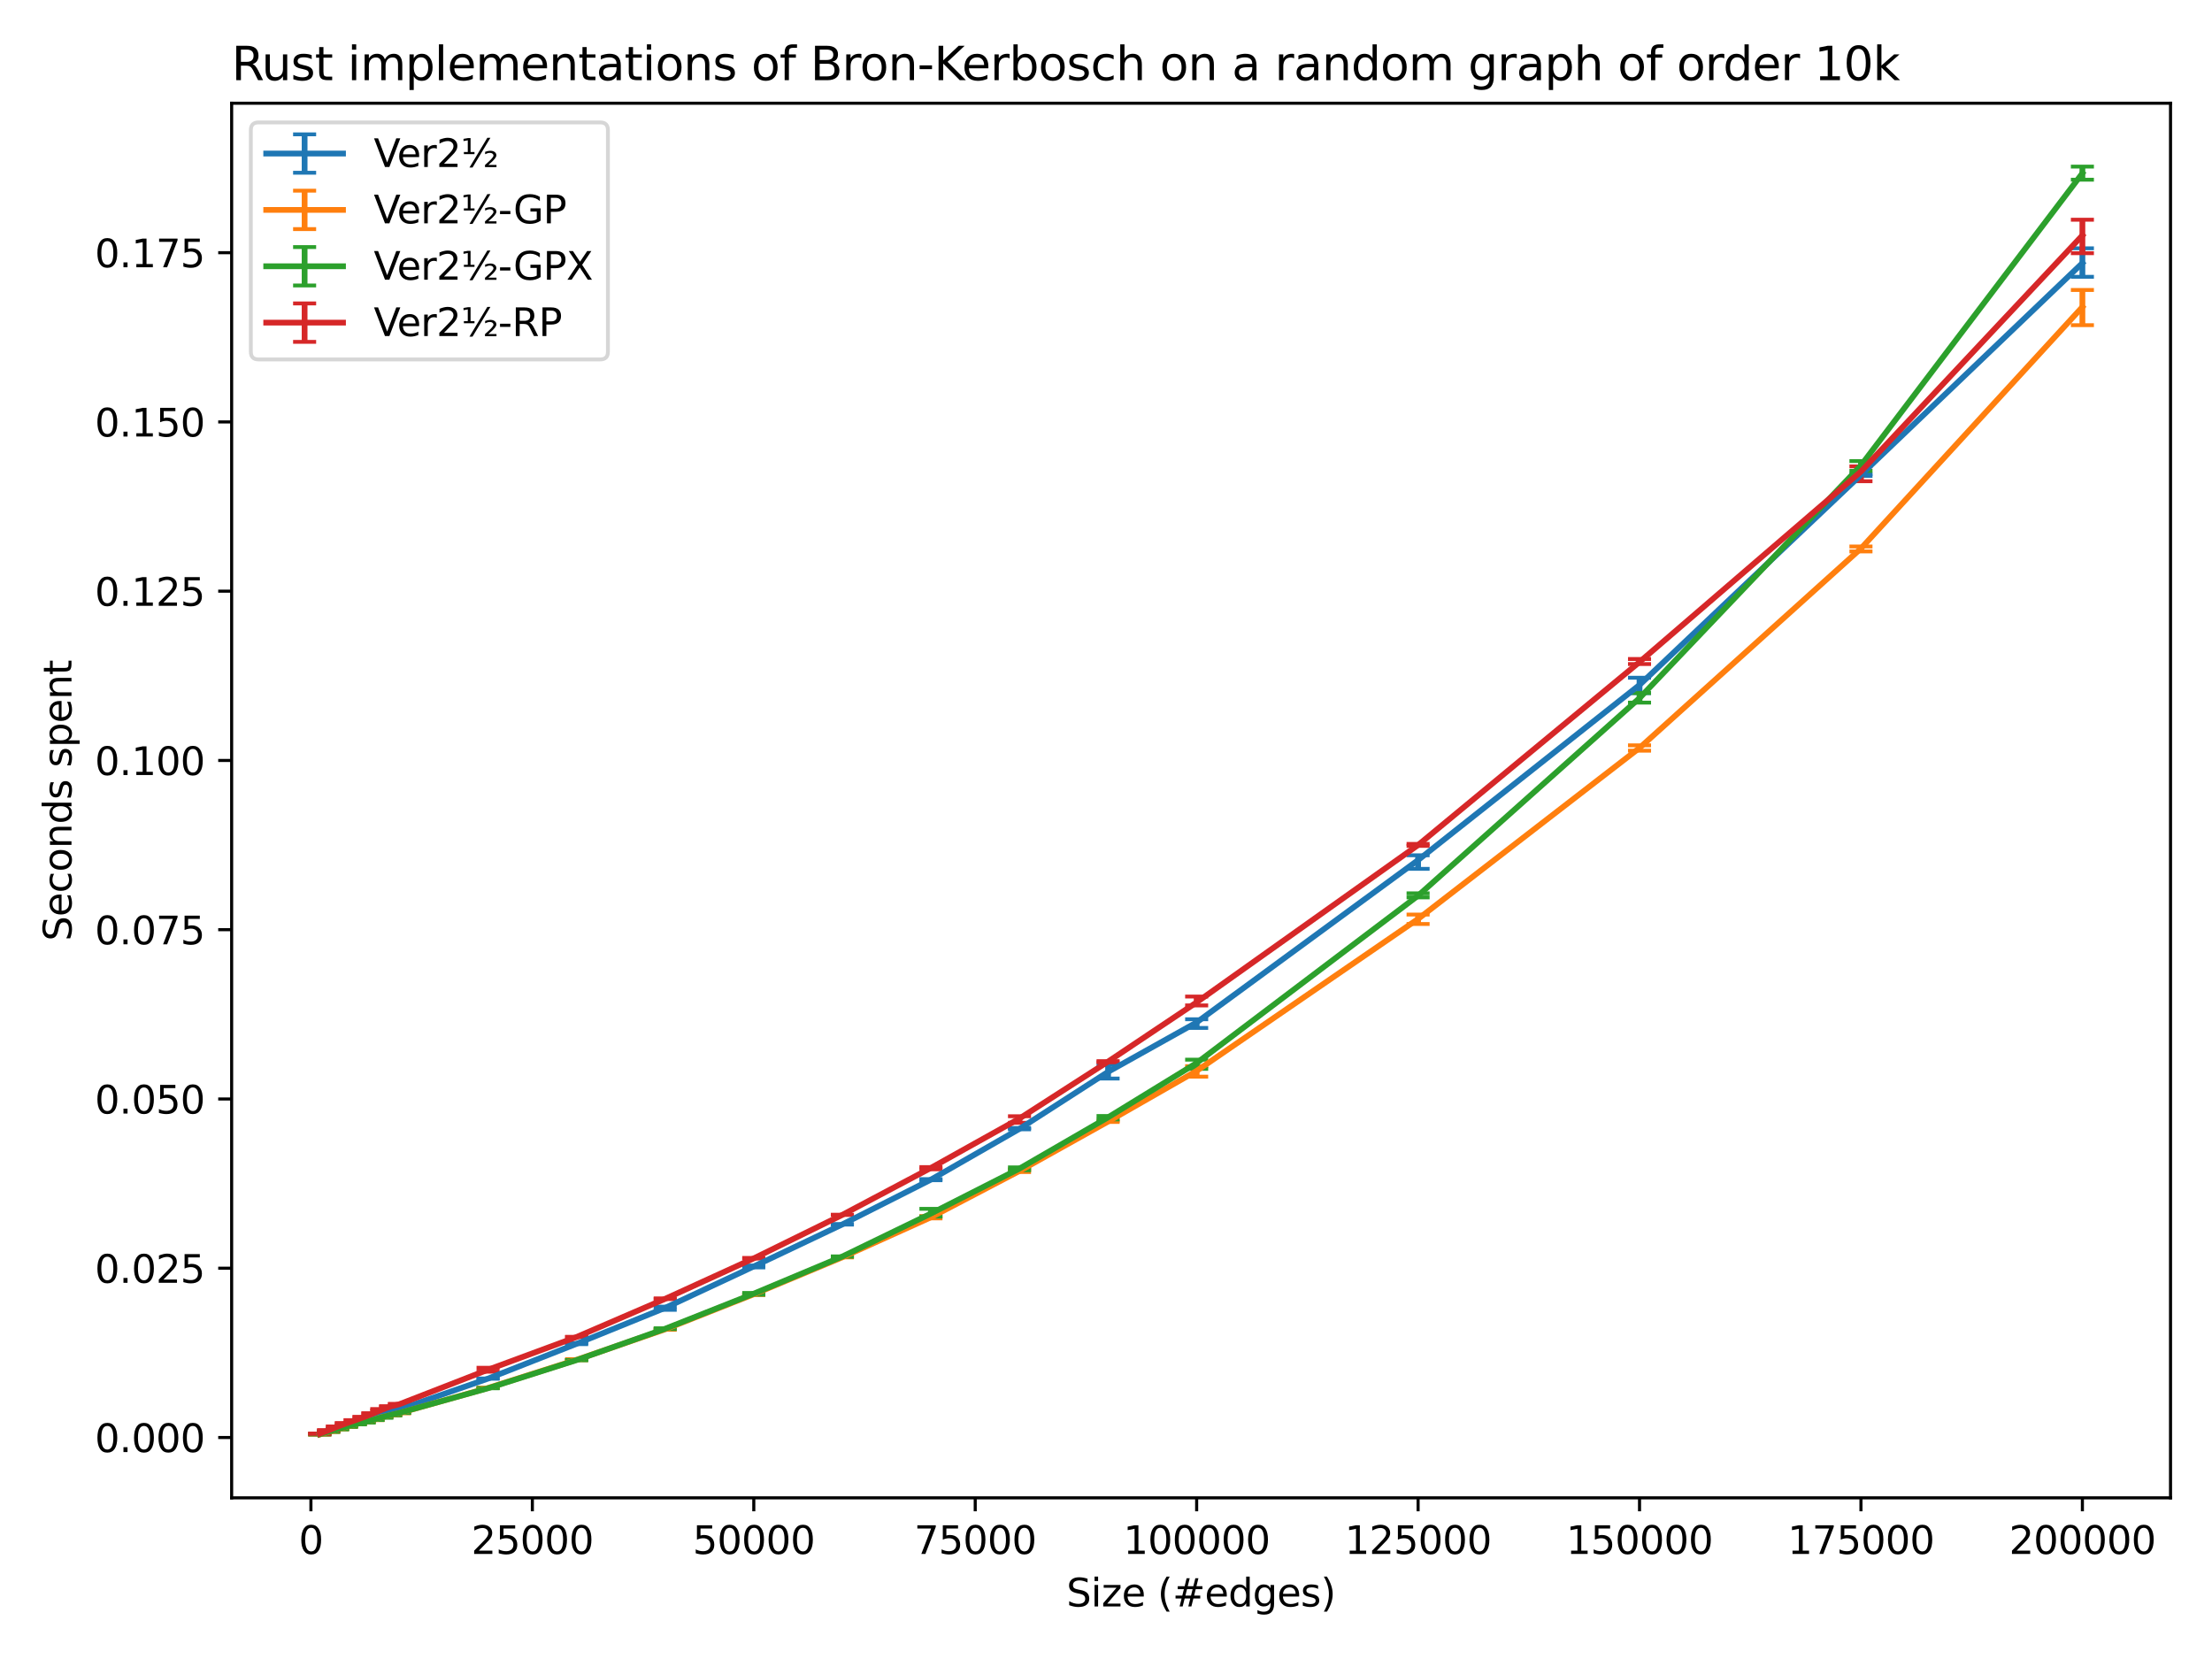 <?xml version="1.0" encoding="utf-8" standalone="no"?>
<!DOCTYPE svg PUBLIC "-//W3C//DTD SVG 1.1//EN"
  "http://www.w3.org/Graphics/SVG/1.1/DTD/svg11.dtd">
<svg xmlns:xlink="http://www.w3.org/1999/xlink" width="576pt" height="432pt" viewBox="0 0 576 432" xmlns="http://www.w3.org/2000/svg" version="1.1">
 <defs>
  <style type="text/css">*{stroke-linejoin: round; stroke-linecap: butt}</style>
 </defs>
 <g id="figure_1">
  <g id="patch_1">
   <path d="M 0 432 
L 576 432 
L 576 0 
L 0 0 
z
" style="fill: #ffffff"/>
  </g>
  <g id="axes_1">
   <g id="patch_2">
    <path d="M 60.32 390.04 
L 565.2 390.04 
L 565.2 26.88 
L 60.32 26.88 
z
" style="fill: #ffffff"/>
   </g>
   <g id="matplotlib.axis_1">
    <g id="xtick_1">
     <g id="line2d_1">
      <defs>
       <path id="mc74f61fcfc" d="M 0 0 
L 0 3.5 
" style="stroke: #000000; stroke-width: 0.8"/>
      </defs>
      <g>
       <use xlink:href="#mc74f61fcfc" x="80.963" y="390.04" style="stroke: #000000; stroke-width: 0.8"/>
      </g>
     </g>
     <g id="text_1">
      <!-- 0 -->
      <g transform="translate(77.781 404.638) scale(0.1 -0.1)">
       <defs>
        <path id="DejaVuSans-30" d="M 2034 4250 
Q 1547 4250 1301 3770 
Q 1056 3291 1056 2328 
Q 1056 1369 1301 889 
Q 1547 409 2034 409 
Q 2525 409 2770 889 
Q 3016 1369 3016 2328 
Q 3016 3291 2770 3770 
Q 2525 4250 2034 4250 
z
M 2034 4750 
Q 2819 4750 3233 4129 
Q 3647 3509 3647 2328 
Q 3647 1150 3233 529 
Q 2819 -91 2034 -91 
Q 1250 -91 836 529 
Q 422 1150 422 2328 
Q 422 3509 836 4129 
Q 1250 4750 2034 4750 
z
" transform="scale(0.016)"/>
       </defs>
       <use xlink:href="#DejaVuSans-30"/>
      </g>
     </g>
    </g>
    <g id="xtick_2">
     <g id="line2d_2">
      <g>
       <use xlink:href="#mc74f61fcfc" x="138.624" y="390.04" style="stroke: #000000; stroke-width: 0.8"/>
      </g>
     </g>
     <g id="text_2">
      <!-- 25000 -->
      <g transform="translate(122.717 404.638) scale(0.1 -0.1)">
       <defs>
        <path id="DejaVuSans-32" d="M 1228 531 
L 3431 531 
L 3431 0 
L 469 0 
L 469 531 
Q 828 903 1448 1529 
Q 2069 2156 2228 2338 
Q 2531 2678 2651 2914 
Q 2772 3150 2772 3378 
Q 2772 3750 2511 3984 
Q 2250 4219 1831 4219 
Q 1534 4219 1204 4116 
Q 875 4013 500 3803 
L 500 4441 
Q 881 4594 1212 4672 
Q 1544 4750 1819 4750 
Q 2544 4750 2975 4387 
Q 3406 4025 3406 3419 
Q 3406 3131 3298 2873 
Q 3191 2616 2906 2266 
Q 2828 2175 2409 1742 
Q 1991 1309 1228 531 
z
" transform="scale(0.016)"/>
        <path id="DejaVuSans-35" d="M 691 4666 
L 3169 4666 
L 3169 4134 
L 1269 4134 
L 1269 2991 
Q 1406 3038 1543 3061 
Q 1681 3084 1819 3084 
Q 2600 3084 3056 2656 
Q 3513 2228 3513 1497 
Q 3513 744 3044 326 
Q 2575 -91 1722 -91 
Q 1428 -91 1123 -41 
Q 819 9 494 109 
L 494 744 
Q 775 591 1075 516 
Q 1375 441 1709 441 
Q 2250 441 2565 725 
Q 2881 1009 2881 1497 
Q 2881 1984 2565 2268 
Q 2250 2553 1709 2553 
Q 1456 2553 1204 2497 
Q 953 2441 691 2322 
L 691 4666 
z
" transform="scale(0.016)"/>
       </defs>
       <use xlink:href="#DejaVuSans-32"/>
       <use xlink:href="#DejaVuSans-35" x="63.623"/>
       <use xlink:href="#DejaVuSans-30" x="127.246"/>
       <use xlink:href="#DejaVuSans-30" x="190.869"/>
       <use xlink:href="#DejaVuSans-30" x="254.492"/>
      </g>
     </g>
    </g>
    <g id="xtick_3">
     <g id="line2d_3">
      <g>
       <use xlink:href="#mc74f61fcfc" x="196.285" y="390.04" style="stroke: #000000; stroke-width: 0.8"/>
      </g>
     </g>
     <g id="text_3">
      <!-- 50000 -->
      <g transform="translate(180.378 404.638) scale(0.1 -0.1)">
       <use xlink:href="#DejaVuSans-35"/>
       <use xlink:href="#DejaVuSans-30" x="63.623"/>
       <use xlink:href="#DejaVuSans-30" x="127.246"/>
       <use xlink:href="#DejaVuSans-30" x="190.869"/>
       <use xlink:href="#DejaVuSans-30" x="254.492"/>
      </g>
     </g>
    </g>
    <g id="xtick_4">
     <g id="line2d_4">
      <g>
       <use xlink:href="#mc74f61fcfc" x="253.946" y="390.04" style="stroke: #000000; stroke-width: 0.8"/>
      </g>
     </g>
     <g id="text_4">
      <!-- 75000 -->
      <g transform="translate(238.039 404.638) scale(0.1 -0.1)">
       <defs>
        <path id="DejaVuSans-37" d="M 525 4666 
L 3525 4666 
L 3525 4397 
L 1831 0 
L 1172 0 
L 2766 4134 
L 525 4134 
L 525 4666 
z
" transform="scale(0.016)"/>
       </defs>
       <use xlink:href="#DejaVuSans-37"/>
       <use xlink:href="#DejaVuSans-35" x="63.623"/>
       <use xlink:href="#DejaVuSans-30" x="127.246"/>
       <use xlink:href="#DejaVuSans-30" x="190.869"/>
       <use xlink:href="#DejaVuSans-30" x="254.492"/>
      </g>
     </g>
    </g>
    <g id="xtick_5">
     <g id="line2d_5">
      <g>
       <use xlink:href="#mc74f61fcfc" x="311.607" y="390.04" style="stroke: #000000; stroke-width: 0.8"/>
      </g>
     </g>
     <g id="text_5">
      <!-- 100000 -->
      <g transform="translate(292.519 404.638) scale(0.1 -0.1)">
       <defs>
        <path id="DejaVuSans-31" d="M 794 531 
L 1825 531 
L 1825 4091 
L 703 3866 
L 703 4441 
L 1819 4666 
L 2450 4666 
L 2450 531 
L 3481 531 
L 3481 0 
L 794 0 
L 794 531 
z
" transform="scale(0.016)"/>
       </defs>
       <use xlink:href="#DejaVuSans-31"/>
       <use xlink:href="#DejaVuSans-30" x="63.623"/>
       <use xlink:href="#DejaVuSans-30" x="127.246"/>
       <use xlink:href="#DejaVuSans-30" x="190.869"/>
       <use xlink:href="#DejaVuSans-30" x="254.492"/>
       <use xlink:href="#DejaVuSans-30" x="318.115"/>
      </g>
     </g>
    </g>
    <g id="xtick_6">
     <g id="line2d_6">
      <g>
       <use xlink:href="#mc74f61fcfc" x="369.268" y="390.04" style="stroke: #000000; stroke-width: 0.8"/>
      </g>
     </g>
     <g id="text_6">
      <!-- 125000 -->
      <g transform="translate(350.18 404.638) scale(0.1 -0.1)">
       <use xlink:href="#DejaVuSans-31"/>
       <use xlink:href="#DejaVuSans-32" x="63.623"/>
       <use xlink:href="#DejaVuSans-35" x="127.246"/>
       <use xlink:href="#DejaVuSans-30" x="190.869"/>
       <use xlink:href="#DejaVuSans-30" x="254.492"/>
       <use xlink:href="#DejaVuSans-30" x="318.115"/>
      </g>
     </g>
    </g>
    <g id="xtick_7">
     <g id="line2d_7">
      <g>
       <use xlink:href="#mc74f61fcfc" x="426.929" y="390.04" style="stroke: #000000; stroke-width: 0.8"/>
      </g>
     </g>
     <g id="text_7">
      <!-- 150000 -->
      <g transform="translate(407.841 404.638) scale(0.1 -0.1)">
       <use xlink:href="#DejaVuSans-31"/>
       <use xlink:href="#DejaVuSans-35" x="63.623"/>
       <use xlink:href="#DejaVuSans-30" x="127.246"/>
       <use xlink:href="#DejaVuSans-30" x="190.869"/>
       <use xlink:href="#DejaVuSans-30" x="254.492"/>
       <use xlink:href="#DejaVuSans-30" x="318.115"/>
      </g>
     </g>
    </g>
    <g id="xtick_8">
     <g id="line2d_8">
      <g>
       <use xlink:href="#mc74f61fcfc" x="484.59" y="390.04" style="stroke: #000000; stroke-width: 0.8"/>
      </g>
     </g>
     <g id="text_8">
      <!-- 175000 -->
      <g transform="translate(465.502 404.638) scale(0.1 -0.1)">
       <use xlink:href="#DejaVuSans-31"/>
       <use xlink:href="#DejaVuSans-37" x="63.623"/>
       <use xlink:href="#DejaVuSans-35" x="127.246"/>
       <use xlink:href="#DejaVuSans-30" x="190.869"/>
       <use xlink:href="#DejaVuSans-30" x="254.492"/>
       <use xlink:href="#DejaVuSans-30" x="318.115"/>
      </g>
     </g>
    </g>
    <g id="xtick_9">
     <g id="line2d_9">
      <g>
       <use xlink:href="#mc74f61fcfc" x="542.251" y="390.04" style="stroke: #000000; stroke-width: 0.8"/>
      </g>
     </g>
     <g id="text_9">
      <!-- 200000 -->
      <g transform="translate(523.163 404.638) scale(0.1 -0.1)">
       <use xlink:href="#DejaVuSans-32"/>
       <use xlink:href="#DejaVuSans-30" x="63.623"/>
       <use xlink:href="#DejaVuSans-30" x="127.246"/>
       <use xlink:href="#DejaVuSans-30" x="190.869"/>
       <use xlink:href="#DejaVuSans-30" x="254.492"/>
       <use xlink:href="#DejaVuSans-30" x="318.115"/>
      </g>
     </g>
    </g>
    <g id="text_10">
     <!-- Size (#edges) -->
     <g transform="translate(277.709 418.317) scale(0.1 -0.1)">
      <defs>
       <path id="DejaVuSans-53" d="M 3425 4513 
L 3425 3897 
Q 3066 4069 2747 4153 
Q 2428 4238 2131 4238 
Q 1616 4238 1336 4038 
Q 1056 3838 1056 3469 
Q 1056 3159 1242 3001 
Q 1428 2844 1947 2747 
L 2328 2669 
Q 3034 2534 3370 2195 
Q 3706 1856 3706 1288 
Q 3706 609 3251 259 
Q 2797 -91 1919 -91 
Q 1588 -91 1214 -16 
Q 841 59 441 206 
L 441 856 
Q 825 641 1194 531 
Q 1563 422 1919 422 
Q 2459 422 2753 634 
Q 3047 847 3047 1241 
Q 3047 1584 2836 1778 
Q 2625 1972 2144 2069 
L 1759 2144 
Q 1053 2284 737 2584 
Q 422 2884 422 3419 
Q 422 4038 858 4394 
Q 1294 4750 2059 4750 
Q 2388 4750 2728 4690 
Q 3069 4631 3425 4513 
z
" transform="scale(0.016)"/>
       <path id="DejaVuSans-69" d="M 603 3500 
L 1178 3500 
L 1178 0 
L 603 0 
L 603 3500 
z
M 603 4863 
L 1178 4863 
L 1178 4134 
L 603 4134 
L 603 4863 
z
" transform="scale(0.016)"/>
       <path id="DejaVuSans-7a" d="M 353 3500 
L 3084 3500 
L 3084 2975 
L 922 459 
L 3084 459 
L 3084 0 
L 275 0 
L 275 525 
L 2438 3041 
L 353 3041 
L 353 3500 
z
" transform="scale(0.016)"/>
       <path id="DejaVuSans-65" d="M 3597 1894 
L 3597 1613 
L 953 1613 
Q 991 1019 1311 708 
Q 1631 397 2203 397 
Q 2534 397 2845 478 
Q 3156 559 3463 722 
L 3463 178 
Q 3153 47 2828 -22 
Q 2503 -91 2169 -91 
Q 1331 -91 842 396 
Q 353 884 353 1716 
Q 353 2575 817 3079 
Q 1281 3584 2069 3584 
Q 2775 3584 3186 3129 
Q 3597 2675 3597 1894 
z
M 3022 2063 
Q 3016 2534 2758 2815 
Q 2500 3097 2075 3097 
Q 1594 3097 1305 2825 
Q 1016 2553 972 2059 
L 3022 2063 
z
" transform="scale(0.016)"/>
       <path id="DejaVuSans-20" transform="scale(0.016)"/>
       <path id="DejaVuSans-28" d="M 1984 4856 
Q 1566 4138 1362 3434 
Q 1159 2731 1159 2009 
Q 1159 1288 1364 580 
Q 1569 -128 1984 -844 
L 1484 -844 
Q 1016 -109 783 600 
Q 550 1309 550 2009 
Q 550 2706 781 3412 
Q 1013 4119 1484 4856 
L 1984 4856 
z
" transform="scale(0.016)"/>
       <path id="DejaVuSans-23" d="M 3272 2816 
L 2363 2816 
L 2100 1772 
L 3016 1772 
L 3272 2816 
z
M 2803 4594 
L 2478 3297 
L 3391 3297 
L 3719 4594 
L 4219 4594 
L 3897 3297 
L 4872 3297 
L 4872 2816 
L 3775 2816 
L 3519 1772 
L 4513 1772 
L 4513 1294 
L 3397 1294 
L 3072 0 
L 2572 0 
L 2894 1294 
L 1978 1294 
L 1656 0 
L 1153 0 
L 1478 1294 
L 494 1294 
L 494 1772 
L 1594 1772 
L 1856 2816 
L 850 2816 
L 850 3297 
L 1978 3297 
L 2297 4594 
L 2803 4594 
z
" transform="scale(0.016)"/>
       <path id="DejaVuSans-64" d="M 2906 2969 
L 2906 4863 
L 3481 4863 
L 3481 0 
L 2906 0 
L 2906 525 
Q 2725 213 2448 61 
Q 2172 -91 1784 -91 
Q 1150 -91 751 415 
Q 353 922 353 1747 
Q 353 2572 751 3078 
Q 1150 3584 1784 3584 
Q 2172 3584 2448 3432 
Q 2725 3281 2906 2969 
z
M 947 1747 
Q 947 1113 1208 752 
Q 1469 391 1925 391 
Q 2381 391 2643 752 
Q 2906 1113 2906 1747 
Q 2906 2381 2643 2742 
Q 2381 3103 1925 3103 
Q 1469 3103 1208 2742 
Q 947 2381 947 1747 
z
" transform="scale(0.016)"/>
       <path id="DejaVuSans-67" d="M 2906 1791 
Q 2906 2416 2648 2759 
Q 2391 3103 1925 3103 
Q 1463 3103 1205 2759 
Q 947 2416 947 1791 
Q 947 1169 1205 825 
Q 1463 481 1925 481 
Q 2391 481 2648 825 
Q 2906 1169 2906 1791 
z
M 3481 434 
Q 3481 -459 3084 -895 
Q 2688 -1331 1869 -1331 
Q 1566 -1331 1297 -1286 
Q 1028 -1241 775 -1147 
L 775 -588 
Q 1028 -725 1275 -790 
Q 1522 -856 1778 -856 
Q 2344 -856 2625 -561 
Q 2906 -266 2906 331 
L 2906 616 
Q 2728 306 2450 153 
Q 2172 0 1784 0 
Q 1141 0 747 490 
Q 353 981 353 1791 
Q 353 2603 747 3093 
Q 1141 3584 1784 3584 
Q 2172 3584 2450 3431 
Q 2728 3278 2906 2969 
L 2906 3500 
L 3481 3500 
L 3481 434 
z
" transform="scale(0.016)"/>
       <path id="DejaVuSans-73" d="M 2834 3397 
L 2834 2853 
Q 2591 2978 2328 3040 
Q 2066 3103 1784 3103 
Q 1356 3103 1142 2972 
Q 928 2841 928 2578 
Q 928 2378 1081 2264 
Q 1234 2150 1697 2047 
L 1894 2003 
Q 2506 1872 2764 1633 
Q 3022 1394 3022 966 
Q 3022 478 2636 193 
Q 2250 -91 1575 -91 
Q 1294 -91 989 -36 
Q 684 19 347 128 
L 347 722 
Q 666 556 975 473 
Q 1284 391 1588 391 
Q 1994 391 2212 530 
Q 2431 669 2431 922 
Q 2431 1156 2273 1281 
Q 2116 1406 1581 1522 
L 1381 1569 
Q 847 1681 609 1914 
Q 372 2147 372 2553 
Q 372 3047 722 3315 
Q 1072 3584 1716 3584 
Q 2034 3584 2315 3537 
Q 2597 3491 2834 3397 
z
" transform="scale(0.016)"/>
       <path id="DejaVuSans-29" d="M 513 4856 
L 1013 4856 
Q 1481 4119 1714 3412 
Q 1947 2706 1947 2009 
Q 1947 1309 1714 600 
Q 1481 -109 1013 -844 
L 513 -844 
Q 928 -128 1133 580 
Q 1338 1288 1338 2009 
Q 1338 2731 1133 3434 
Q 928 4138 513 4856 
z
" transform="scale(0.016)"/>
      </defs>
      <use xlink:href="#DejaVuSans-53"/>
      <use xlink:href="#DejaVuSans-69" x="63.477"/>
      <use xlink:href="#DejaVuSans-7a" x="91.26"/>
      <use xlink:href="#DejaVuSans-65" x="143.75"/>
      <use xlink:href="#DejaVuSans-20" x="205.273"/>
      <use xlink:href="#DejaVuSans-28" x="237.061"/>
      <use xlink:href="#DejaVuSans-23" x="276.074"/>
      <use xlink:href="#DejaVuSans-65" x="359.863"/>
      <use xlink:href="#DejaVuSans-64" x="421.387"/>
      <use xlink:href="#DejaVuSans-67" x="484.863"/>
      <use xlink:href="#DejaVuSans-65" x="548.34"/>
      <use xlink:href="#DejaVuSans-73" x="609.863"/>
      <use xlink:href="#DejaVuSans-29" x="661.963"/>
     </g>
    </g>
   </g>
   <g id="matplotlib.axis_2">
    <g id="ytick_1">
     <g id="line2d_10">
      <defs>
       <path id="m7eb1c47a8f" d="M 0 0 
L -3.5 0 
" style="stroke: #000000; stroke-width: 0.8"/>
      </defs>
      <g>
       <use xlink:href="#m7eb1c47a8f" x="60.32" y="374.316" style="stroke: #000000; stroke-width: 0.8"/>
      </g>
     </g>
     <g id="text_11">
      <!-- 0.000 -->
      <g transform="translate(24.692 378.115) scale(0.1 -0.1)">
       <defs>
        <path id="DejaVuSans-2e" d="M 684 794 
L 1344 794 
L 1344 0 
L 684 0 
L 684 794 
z
" transform="scale(0.016)"/>
       </defs>
       <use xlink:href="#DejaVuSans-30"/>
       <use xlink:href="#DejaVuSans-2e" x="63.623"/>
       <use xlink:href="#DejaVuSans-30" x="95.41"/>
       <use xlink:href="#DejaVuSans-30" x="159.033"/>
       <use xlink:href="#DejaVuSans-30" x="222.656"/>
      </g>
     </g>
    </g>
    <g id="ytick_2">
     <g id="line2d_11">
      <g>
       <use xlink:href="#m7eb1c47a8f" x="60.32" y="330.242" style="stroke: #000000; stroke-width: 0.8"/>
      </g>
     </g>
     <g id="text_12">
      <!-- 0.025 -->
      <g transform="translate(24.692 334.041) scale(0.1 -0.1)">
       <use xlink:href="#DejaVuSans-30"/>
       <use xlink:href="#DejaVuSans-2e" x="63.623"/>
       <use xlink:href="#DejaVuSans-30" x="95.41"/>
       <use xlink:href="#DejaVuSans-32" x="159.033"/>
       <use xlink:href="#DejaVuSans-35" x="222.656"/>
      </g>
     </g>
    </g>
    <g id="ytick_3">
     <g id="line2d_12">
      <g>
       <use xlink:href="#m7eb1c47a8f" x="60.32" y="286.168" style="stroke: #000000; stroke-width: 0.8"/>
      </g>
     </g>
     <g id="text_13">
      <!-- 0.050 -->
      <g transform="translate(24.692 289.967) scale(0.1 -0.1)">
       <use xlink:href="#DejaVuSans-30"/>
       <use xlink:href="#DejaVuSans-2e" x="63.623"/>
       <use xlink:href="#DejaVuSans-30" x="95.41"/>
       <use xlink:href="#DejaVuSans-35" x="159.033"/>
       <use xlink:href="#DejaVuSans-30" x="222.656"/>
      </g>
     </g>
    </g>
    <g id="ytick_4">
     <g id="line2d_13">
      <g>
       <use xlink:href="#m7eb1c47a8f" x="60.32" y="242.094" style="stroke: #000000; stroke-width: 0.8"/>
      </g>
     </g>
     <g id="text_14">
      <!-- 0.075 -->
      <g transform="translate(24.692 245.893) scale(0.1 -0.1)">
       <use xlink:href="#DejaVuSans-30"/>
       <use xlink:href="#DejaVuSans-2e" x="63.623"/>
       <use xlink:href="#DejaVuSans-30" x="95.41"/>
       <use xlink:href="#DejaVuSans-37" x="159.033"/>
       <use xlink:href="#DejaVuSans-35" x="222.656"/>
      </g>
     </g>
    </g>
    <g id="ytick_5">
     <g id="line2d_14">
      <g>
       <use xlink:href="#m7eb1c47a8f" x="60.32" y="198.019" style="stroke: #000000; stroke-width: 0.8"/>
      </g>
     </g>
     <g id="text_15">
      <!-- 0.100 -->
      <g transform="translate(24.692 201.819) scale(0.1 -0.1)">
       <use xlink:href="#DejaVuSans-30"/>
       <use xlink:href="#DejaVuSans-2e" x="63.623"/>
       <use xlink:href="#DejaVuSans-31" x="95.41"/>
       <use xlink:href="#DejaVuSans-30" x="159.033"/>
       <use xlink:href="#DejaVuSans-30" x="222.656"/>
      </g>
     </g>
    </g>
    <g id="ytick_6">
     <g id="line2d_15">
      <g>
       <use xlink:href="#m7eb1c47a8f" x="60.32" y="153.945" style="stroke: #000000; stroke-width: 0.8"/>
      </g>
     </g>
     <g id="text_16">
      <!-- 0.125 -->
      <g transform="translate(24.692 157.744) scale(0.1 -0.1)">
       <use xlink:href="#DejaVuSans-30"/>
       <use xlink:href="#DejaVuSans-2e" x="63.623"/>
       <use xlink:href="#DejaVuSans-31" x="95.41"/>
       <use xlink:href="#DejaVuSans-32" x="159.033"/>
       <use xlink:href="#DejaVuSans-35" x="222.656"/>
      </g>
     </g>
    </g>
    <g id="ytick_7">
     <g id="line2d_16">
      <g>
       <use xlink:href="#m7eb1c47a8f" x="60.32" y="109.871" style="stroke: #000000; stroke-width: 0.8"/>
      </g>
     </g>
     <g id="text_17">
      <!-- 0.150 -->
      <g transform="translate(24.692 113.67) scale(0.1 -0.1)">
       <use xlink:href="#DejaVuSans-30"/>
       <use xlink:href="#DejaVuSans-2e" x="63.623"/>
       <use xlink:href="#DejaVuSans-31" x="95.41"/>
       <use xlink:href="#DejaVuSans-35" x="159.033"/>
       <use xlink:href="#DejaVuSans-30" x="222.656"/>
      </g>
     </g>
    </g>
    <g id="ytick_8">
     <g id="line2d_17">
      <g>
       <use xlink:href="#m7eb1c47a8f" x="60.32" y="65.797" style="stroke: #000000; stroke-width: 0.8"/>
      </g>
     </g>
     <g id="text_18">
      <!-- 0.175 -->
      <g transform="translate(24.692 69.596) scale(0.1 -0.1)">
       <use xlink:href="#DejaVuSans-30"/>
       <use xlink:href="#DejaVuSans-2e" x="63.623"/>
       <use xlink:href="#DejaVuSans-31" x="95.41"/>
       <use xlink:href="#DejaVuSans-37" x="159.033"/>
       <use xlink:href="#DejaVuSans-35" x="222.656"/>
      </g>
     </g>
    </g>
    <g id="text_19">
     <!-- Seconds spent -->
     <g transform="translate(18.612 245.04) rotate(-90) scale(0.1 -0.1)">
      <defs>
       <path id="DejaVuSans-63" d="M 3122 3366 
L 3122 2828 
Q 2878 2963 2633 3030 
Q 2388 3097 2138 3097 
Q 1578 3097 1268 2742 
Q 959 2388 959 1747 
Q 959 1106 1268 751 
Q 1578 397 2138 397 
Q 2388 397 2633 464 
Q 2878 531 3122 666 
L 3122 134 
Q 2881 22 2623 -34 
Q 2366 -91 2075 -91 
Q 1284 -91 818 406 
Q 353 903 353 1747 
Q 353 2603 823 3093 
Q 1294 3584 2113 3584 
Q 2378 3584 2631 3529 
Q 2884 3475 3122 3366 
z
" transform="scale(0.016)"/>
       <path id="DejaVuSans-6f" d="M 1959 3097 
Q 1497 3097 1228 2736 
Q 959 2375 959 1747 
Q 959 1119 1226 758 
Q 1494 397 1959 397 
Q 2419 397 2687 759 
Q 2956 1122 2956 1747 
Q 2956 2369 2687 2733 
Q 2419 3097 1959 3097 
z
M 1959 3584 
Q 2709 3584 3137 3096 
Q 3566 2609 3566 1747 
Q 3566 888 3137 398 
Q 2709 -91 1959 -91 
Q 1206 -91 779 398 
Q 353 888 353 1747 
Q 353 2609 779 3096 
Q 1206 3584 1959 3584 
z
" transform="scale(0.016)"/>
       <path id="DejaVuSans-6e" d="M 3513 2113 
L 3513 0 
L 2938 0 
L 2938 2094 
Q 2938 2591 2744 2837 
Q 2550 3084 2163 3084 
Q 1697 3084 1428 2787 
Q 1159 2491 1159 1978 
L 1159 0 
L 581 0 
L 581 3500 
L 1159 3500 
L 1159 2956 
Q 1366 3272 1645 3428 
Q 1925 3584 2291 3584 
Q 2894 3584 3203 3211 
Q 3513 2838 3513 2113 
z
" transform="scale(0.016)"/>
       <path id="DejaVuSans-70" d="M 1159 525 
L 1159 -1331 
L 581 -1331 
L 581 3500 
L 1159 3500 
L 1159 2969 
Q 1341 3281 1617 3432 
Q 1894 3584 2278 3584 
Q 2916 3584 3314 3078 
Q 3713 2572 3713 1747 
Q 3713 922 3314 415 
Q 2916 -91 2278 -91 
Q 1894 -91 1617 61 
Q 1341 213 1159 525 
z
M 3116 1747 
Q 3116 2381 2855 2742 
Q 2594 3103 2138 3103 
Q 1681 3103 1420 2742 
Q 1159 2381 1159 1747 
Q 1159 1113 1420 752 
Q 1681 391 2138 391 
Q 2594 391 2855 752 
Q 3116 1113 3116 1747 
z
" transform="scale(0.016)"/>
       <path id="DejaVuSans-74" d="M 1172 4494 
L 1172 3500 
L 2356 3500 
L 2356 3053 
L 1172 3053 
L 1172 1153 
Q 1172 725 1289 603 
Q 1406 481 1766 481 
L 2356 481 
L 2356 0 
L 1766 0 
Q 1100 0 847 248 
Q 594 497 594 1153 
L 594 3053 
L 172 3053 
L 172 3500 
L 594 3500 
L 594 4494 
L 1172 4494 
z
" transform="scale(0.016)"/>
      </defs>
      <use xlink:href="#DejaVuSans-53"/>
      <use xlink:href="#DejaVuSans-65" x="63.477"/>
      <use xlink:href="#DejaVuSans-63" x="125"/>
      <use xlink:href="#DejaVuSans-6f" x="179.98"/>
      <use xlink:href="#DejaVuSans-6e" x="241.162"/>
      <use xlink:href="#DejaVuSans-64" x="304.541"/>
      <use xlink:href="#DejaVuSans-73" x="368.018"/>
      <use xlink:href="#DejaVuSans-20" x="420.117"/>
      <use xlink:href="#DejaVuSans-73" x="451.904"/>
      <use xlink:href="#DejaVuSans-70" x="504.004"/>
      <use xlink:href="#DejaVuSans-65" x="567.48"/>
      <use xlink:href="#DejaVuSans-6e" x="629.004"/>
      <use xlink:href="#DejaVuSans-74" x="692.383"/>
     </g>
    </g>
   </g>
   <g id="LineCollection_1">
    <path d="M 83.269 373.512 
L 83.269 373.477 
" clip-path="url(#p36a61a7a1f)" style="fill: none; stroke: #1f77b4; stroke-width: 1.5"/>
    <path d="M 85.576 372.764 
L 85.576 372.758 
" clip-path="url(#p36a61a7a1f)" style="fill: none; stroke: #1f77b4; stroke-width: 1.5"/>
    <path d="M 87.882 372.025 
L 87.882 371.904 
" clip-path="url(#p36a61a7a1f)" style="fill: none; stroke: #1f77b4; stroke-width: 1.5"/>
    <path d="M 90.188 371.32 
L 90.188 371.29 
" clip-path="url(#p36a61a7a1f)" style="fill: none; stroke: #1f77b4; stroke-width: 1.5"/>
    <path d="M 92.495 370.571 
L 92.495 370.485 
" clip-path="url(#p36a61a7a1f)" style="fill: none; stroke: #1f77b4; stroke-width: 1.5"/>
    <path d="M 94.801 369.961 
L 94.801 369.875 
" clip-path="url(#p36a61a7a1f)" style="fill: none; stroke: #1f77b4; stroke-width: 1.5"/>
    <path d="M 97.108 369.199 
L 97.108 369.012 
" clip-path="url(#p36a61a7a1f)" style="fill: none; stroke: #1f77b4; stroke-width: 1.5"/>
    <path d="M 99.414 368.408 
L 99.414 368.261 
" clip-path="url(#p36a61a7a1f)" style="fill: none; stroke: #1f77b4; stroke-width: 1.5"/>
    <path d="M 101.721 367.761 
L 101.721 367.577 
" clip-path="url(#p36a61a7a1f)" style="fill: none; stroke: #1f77b4; stroke-width: 1.5"/>
    <path d="M 104.027 367.056 
L 104.027 366.958 
" clip-path="url(#p36a61a7a1f)" style="fill: none; stroke: #1f77b4; stroke-width: 1.5"/>
    <path d="M 127.091 358.991 
L 127.091 358.972 
" clip-path="url(#p36a61a7a1f)" style="fill: none; stroke: #1f77b4; stroke-width: 1.5"/>
    <path d="M 150.156 350.013 
L 150.156 349.743 
" clip-path="url(#p36a61a7a1f)" style="fill: none; stroke: #1f77b4; stroke-width: 1.5"/>
    <path d="M 173.22 341.072 
L 173.22 340.242 
" clip-path="url(#p36a61a7a1f)" style="fill: none; stroke: #1f77b4; stroke-width: 1.5"/>
    <path d="M 196.285 330.032 
L 196.285 329.536 
" clip-path="url(#p36a61a7a1f)" style="fill: none; stroke: #1f77b4; stroke-width: 1.5"/>
    <path d="M 219.349 318.88 
L 219.349 318.737 
" clip-path="url(#p36a61a7a1f)" style="fill: none; stroke: #1f77b4; stroke-width: 1.5"/>
    <path d="M 242.414 307.326 
L 242.414 307.046 
" clip-path="url(#p36a61a7a1f)" style="fill: none; stroke: #1f77b4; stroke-width: 1.5"/>
    <path d="M 265.478 294.079 
L 265.478 293.719 
" clip-path="url(#p36a61a7a1f)" style="fill: none; stroke: #1f77b4; stroke-width: 1.5"/>
    <path d="M 288.542 280.855 
L 288.542 277.313 
" clip-path="url(#p36a61a7a1f)" style="fill: none; stroke: #1f77b4; stroke-width: 1.5"/>
    <path d="M 311.607 267.675 
L 311.607 265.413 
" clip-path="url(#p36a61a7a1f)" style="fill: none; stroke: #1f77b4; stroke-width: 1.5"/>
    <path d="M 369.268 226.251 
L 369.268 222.716 
" clip-path="url(#p36a61a7a1f)" style="fill: none; stroke: #1f77b4; stroke-width: 1.5"/>
    <path d="M 426.929 180.488 
L 426.929 176.485 
" clip-path="url(#p36a61a7a1f)" style="fill: none; stroke: #1f77b4; stroke-width: 1.5"/>
    <path d="M 484.59 123.909 
L 484.59 123.448 
" clip-path="url(#p36a61a7a1f)" style="fill: none; stroke: #1f77b4; stroke-width: 1.5"/>
    <path d="M 542.251 72.073 
L 542.251 64.652 
" clip-path="url(#p36a61a7a1f)" style="fill: none; stroke: #1f77b4; stroke-width: 1.5"/>
   </g>
   <g id="line2d_18">
    <defs>
     <path id="md8547b9e7e" d="M 3 0 
L -3 -0 
" style="stroke: #1f77b4"/>
    </defs>
    <g clip-path="url(#p36a61a7a1f)">
     <use xlink:href="#md8547b9e7e" x="83.269" y="373.512" style="fill: #1f77b4; stroke: #1f77b4"/>
     <use xlink:href="#md8547b9e7e" x="85.576" y="372.764" style="fill: #1f77b4; stroke: #1f77b4"/>
     <use xlink:href="#md8547b9e7e" x="87.882" y="372.025" style="fill: #1f77b4; stroke: #1f77b4"/>
     <use xlink:href="#md8547b9e7e" x="90.188" y="371.32" style="fill: #1f77b4; stroke: #1f77b4"/>
     <use xlink:href="#md8547b9e7e" x="92.495" y="370.571" style="fill: #1f77b4; stroke: #1f77b4"/>
     <use xlink:href="#md8547b9e7e" x="94.801" y="369.961" style="fill: #1f77b4; stroke: #1f77b4"/>
     <use xlink:href="#md8547b9e7e" x="97.108" y="369.199" style="fill: #1f77b4; stroke: #1f77b4"/>
     <use xlink:href="#md8547b9e7e" x="99.414" y="368.408" style="fill: #1f77b4; stroke: #1f77b4"/>
     <use xlink:href="#md8547b9e7e" x="101.721" y="367.761" style="fill: #1f77b4; stroke: #1f77b4"/>
     <use xlink:href="#md8547b9e7e" x="104.027" y="367.056" style="fill: #1f77b4; stroke: #1f77b4"/>
     <use xlink:href="#md8547b9e7e" x="127.091" y="358.991" style="fill: #1f77b4; stroke: #1f77b4"/>
     <use xlink:href="#md8547b9e7e" x="150.156" y="350.013" style="fill: #1f77b4; stroke: #1f77b4"/>
     <use xlink:href="#md8547b9e7e" x="173.22" y="341.072" style="fill: #1f77b4; stroke: #1f77b4"/>
     <use xlink:href="#md8547b9e7e" x="196.285" y="330.032" style="fill: #1f77b4; stroke: #1f77b4"/>
     <use xlink:href="#md8547b9e7e" x="219.349" y="318.88" style="fill: #1f77b4; stroke: #1f77b4"/>
     <use xlink:href="#md8547b9e7e" x="242.414" y="307.326" style="fill: #1f77b4; stroke: #1f77b4"/>
     <use xlink:href="#md8547b9e7e" x="265.478" y="294.079" style="fill: #1f77b4; stroke: #1f77b4"/>
     <use xlink:href="#md8547b9e7e" x="288.542" y="280.855" style="fill: #1f77b4; stroke: #1f77b4"/>
     <use xlink:href="#md8547b9e7e" x="311.607" y="267.675" style="fill: #1f77b4; stroke: #1f77b4"/>
     <use xlink:href="#md8547b9e7e" x="369.268" y="226.251" style="fill: #1f77b4; stroke: #1f77b4"/>
     <use xlink:href="#md8547b9e7e" x="426.929" y="180.488" style="fill: #1f77b4; stroke: #1f77b4"/>
     <use xlink:href="#md8547b9e7e" x="484.59" y="123.909" style="fill: #1f77b4; stroke: #1f77b4"/>
     <use xlink:href="#md8547b9e7e" x="542.251" y="72.073" style="fill: #1f77b4; stroke: #1f77b4"/>
    </g>
   </g>
   <g id="line2d_19">
    <g clip-path="url(#p36a61a7a1f)">
     <use xlink:href="#md8547b9e7e" x="83.269" y="373.477" style="fill: #1f77b4; stroke: #1f77b4"/>
     <use xlink:href="#md8547b9e7e" x="85.576" y="372.758" style="fill: #1f77b4; stroke: #1f77b4"/>
     <use xlink:href="#md8547b9e7e" x="87.882" y="371.904" style="fill: #1f77b4; stroke: #1f77b4"/>
     <use xlink:href="#md8547b9e7e" x="90.188" y="371.29" style="fill: #1f77b4; stroke: #1f77b4"/>
     <use xlink:href="#md8547b9e7e" x="92.495" y="370.485" style="fill: #1f77b4; stroke: #1f77b4"/>
     <use xlink:href="#md8547b9e7e" x="94.801" y="369.875" style="fill: #1f77b4; stroke: #1f77b4"/>
     <use xlink:href="#md8547b9e7e" x="97.108" y="369.012" style="fill: #1f77b4; stroke: #1f77b4"/>
     <use xlink:href="#md8547b9e7e" x="99.414" y="368.261" style="fill: #1f77b4; stroke: #1f77b4"/>
     <use xlink:href="#md8547b9e7e" x="101.721" y="367.577" style="fill: #1f77b4; stroke: #1f77b4"/>
     <use xlink:href="#md8547b9e7e" x="104.027" y="366.958" style="fill: #1f77b4; stroke: #1f77b4"/>
     <use xlink:href="#md8547b9e7e" x="127.091" y="358.972" style="fill: #1f77b4; stroke: #1f77b4"/>
     <use xlink:href="#md8547b9e7e" x="150.156" y="349.743" style="fill: #1f77b4; stroke: #1f77b4"/>
     <use xlink:href="#md8547b9e7e" x="173.22" y="340.242" style="fill: #1f77b4; stroke: #1f77b4"/>
     <use xlink:href="#md8547b9e7e" x="196.285" y="329.536" style="fill: #1f77b4; stroke: #1f77b4"/>
     <use xlink:href="#md8547b9e7e" x="219.349" y="318.737" style="fill: #1f77b4; stroke: #1f77b4"/>
     <use xlink:href="#md8547b9e7e" x="242.414" y="307.046" style="fill: #1f77b4; stroke: #1f77b4"/>
     <use xlink:href="#md8547b9e7e" x="265.478" y="293.719" style="fill: #1f77b4; stroke: #1f77b4"/>
     <use xlink:href="#md8547b9e7e" x="288.542" y="277.313" style="fill: #1f77b4; stroke: #1f77b4"/>
     <use xlink:href="#md8547b9e7e" x="311.607" y="265.413" style="fill: #1f77b4; stroke: #1f77b4"/>
     <use xlink:href="#md8547b9e7e" x="369.268" y="222.716" style="fill: #1f77b4; stroke: #1f77b4"/>
     <use xlink:href="#md8547b9e7e" x="426.929" y="176.485" style="fill: #1f77b4; stroke: #1f77b4"/>
     <use xlink:href="#md8547b9e7e" x="484.59" y="123.448" style="fill: #1f77b4; stroke: #1f77b4"/>
     <use xlink:href="#md8547b9e7e" x="542.251" y="64.652" style="fill: #1f77b4; stroke: #1f77b4"/>
    </g>
   </g>
   <g id="LineCollection_2">
    <path d="M 83.269 373.533 
L 83.269 373.531 
" clip-path="url(#p36a61a7a1f)" style="fill: none; stroke: #ff7f0e; stroke-width: 1.5"/>
    <path d="M 85.576 372.842 
L 85.576 372.835 
" clip-path="url(#p36a61a7a1f)" style="fill: none; stroke: #ff7f0e; stroke-width: 1.5"/>
    <path d="M 87.882 372.167 
L 87.882 372.148 
" clip-path="url(#p36a61a7a1f)" style="fill: none; stroke: #ff7f0e; stroke-width: 1.5"/>
    <path d="M 90.188 371.542 
L 90.188 371.514 
" clip-path="url(#p36a61a7a1f)" style="fill: none; stroke: #ff7f0e; stroke-width: 1.5"/>
    <path d="M 92.495 370.901 
L 92.495 370.781 
" clip-path="url(#p36a61a7a1f)" style="fill: none; stroke: #ff7f0e; stroke-width: 1.5"/>
    <path d="M 94.801 370.386 
L 94.801 370.187 
" clip-path="url(#p36a61a7a1f)" style="fill: none; stroke: #ff7f0e; stroke-width: 1.5"/>
    <path d="M 97.108 369.791 
L 97.108 369.736 
" clip-path="url(#p36a61a7a1f)" style="fill: none; stroke: #ff7f0e; stroke-width: 1.5"/>
    <path d="M 99.414 369.064 
L 99.414 368.944 
" clip-path="url(#p36a61a7a1f)" style="fill: none; stroke: #ff7f0e; stroke-width: 1.5"/>
    <path d="M 101.721 368.564 
L 101.721 368.406 
" clip-path="url(#p36a61a7a1f)" style="fill: none; stroke: #ff7f0e; stroke-width: 1.5"/>
    <path d="M 104.027 368.02 
L 104.027 367.879 
" clip-path="url(#p36a61a7a1f)" style="fill: none; stroke: #ff7f0e; stroke-width: 1.5"/>
    <path d="M 127.091 361.454 
L 127.091 361.369 
" clip-path="url(#p36a61a7a1f)" style="fill: none; stroke: #ff7f0e; stroke-width: 1.5"/>
    <path d="M 150.156 354.192 
L 150.156 353.918 
" clip-path="url(#p36a61a7a1f)" style="fill: none; stroke: #ff7f0e; stroke-width: 1.5"/>
    <path d="M 173.22 346.272 
L 173.22 346.023 
" clip-path="url(#p36a61a7a1f)" style="fill: none; stroke: #ff7f0e; stroke-width: 1.5"/>
    <path d="M 196.285 337.219 
L 196.285 336.868 
" clip-path="url(#p36a61a7a1f)" style="fill: none; stroke: #ff7f0e; stroke-width: 1.5"/>
    <path d="M 219.349 327.423 
L 219.349 327.332 
" clip-path="url(#p36a61a7a1f)" style="fill: none; stroke: #ff7f0e; stroke-width: 1.5"/>
    <path d="M 242.414 317.263 
L 242.414 316.658 
" clip-path="url(#p36a61a7a1f)" style="fill: none; stroke: #ff7f0e; stroke-width: 1.5"/>
    <path d="M 265.478 305.197 
L 265.478 304.477 
" clip-path="url(#p36a61a7a1f)" style="fill: none; stroke: #ff7f0e; stroke-width: 1.5"/>
    <path d="M 288.542 292.151 
L 288.542 291.869 
" clip-path="url(#p36a61a7a1f)" style="fill: none; stroke: #ff7f0e; stroke-width: 1.5"/>
    <path d="M 311.607 280.356 
L 311.607 277.638 
" clip-path="url(#p36a61a7a1f)" style="fill: none; stroke: #ff7f0e; stroke-width: 1.5"/>
    <path d="M 369.268 240.61 
L 369.268 238.149 
" clip-path="url(#p36a61a7a1f)" style="fill: none; stroke: #ff7f0e; stroke-width: 1.5"/>
    <path d="M 426.929 195.477 
L 426.929 194.084 
" clip-path="url(#p36a61a7a1f)" style="fill: none; stroke: #ff7f0e; stroke-width: 1.5"/>
    <path d="M 484.59 143.589 
L 484.59 142.301 
" clip-path="url(#p36a61a7a1f)" style="fill: none; stroke: #ff7f0e; stroke-width: 1.5"/>
    <path d="M 542.251 84.67 
L 542.251 75.509 
" clip-path="url(#p36a61a7a1f)" style="fill: none; stroke: #ff7f0e; stroke-width: 1.5"/>
   </g>
   <g id="line2d_20">
    <defs>
     <path id="m7f04267d81" d="M 3 0 
L -3 -0 
" style="stroke: #ff7f0e"/>
    </defs>
    <g clip-path="url(#p36a61a7a1f)">
     <use xlink:href="#m7f04267d81" x="83.269" y="373.533" style="fill: #ff7f0e; stroke: #ff7f0e"/>
     <use xlink:href="#m7f04267d81" x="85.576" y="372.842" style="fill: #ff7f0e; stroke: #ff7f0e"/>
     <use xlink:href="#m7f04267d81" x="87.882" y="372.167" style="fill: #ff7f0e; stroke: #ff7f0e"/>
     <use xlink:href="#m7f04267d81" x="90.188" y="371.542" style="fill: #ff7f0e; stroke: #ff7f0e"/>
     <use xlink:href="#m7f04267d81" x="92.495" y="370.901" style="fill: #ff7f0e; stroke: #ff7f0e"/>
     <use xlink:href="#m7f04267d81" x="94.801" y="370.386" style="fill: #ff7f0e; stroke: #ff7f0e"/>
     <use xlink:href="#m7f04267d81" x="97.108" y="369.791" style="fill: #ff7f0e; stroke: #ff7f0e"/>
     <use xlink:href="#m7f04267d81" x="99.414" y="369.064" style="fill: #ff7f0e; stroke: #ff7f0e"/>
     <use xlink:href="#m7f04267d81" x="101.721" y="368.564" style="fill: #ff7f0e; stroke: #ff7f0e"/>
     <use xlink:href="#m7f04267d81" x="104.027" y="368.02" style="fill: #ff7f0e; stroke: #ff7f0e"/>
     <use xlink:href="#m7f04267d81" x="127.091" y="361.454" style="fill: #ff7f0e; stroke: #ff7f0e"/>
     <use xlink:href="#m7f04267d81" x="150.156" y="354.192" style="fill: #ff7f0e; stroke: #ff7f0e"/>
     <use xlink:href="#m7f04267d81" x="173.22" y="346.272" style="fill: #ff7f0e; stroke: #ff7f0e"/>
     <use xlink:href="#m7f04267d81" x="196.285" y="337.219" style="fill: #ff7f0e; stroke: #ff7f0e"/>
     <use xlink:href="#m7f04267d81" x="219.349" y="327.423" style="fill: #ff7f0e; stroke: #ff7f0e"/>
     <use xlink:href="#m7f04267d81" x="242.414" y="317.263" style="fill: #ff7f0e; stroke: #ff7f0e"/>
     <use xlink:href="#m7f04267d81" x="265.478" y="305.197" style="fill: #ff7f0e; stroke: #ff7f0e"/>
     <use xlink:href="#m7f04267d81" x="288.542" y="292.151" style="fill: #ff7f0e; stroke: #ff7f0e"/>
     <use xlink:href="#m7f04267d81" x="311.607" y="280.356" style="fill: #ff7f0e; stroke: #ff7f0e"/>
     <use xlink:href="#m7f04267d81" x="369.268" y="240.61" style="fill: #ff7f0e; stroke: #ff7f0e"/>
     <use xlink:href="#m7f04267d81" x="426.929" y="195.477" style="fill: #ff7f0e; stroke: #ff7f0e"/>
     <use xlink:href="#m7f04267d81" x="484.59" y="143.589" style="fill: #ff7f0e; stroke: #ff7f0e"/>
     <use xlink:href="#m7f04267d81" x="542.251" y="84.67" style="fill: #ff7f0e; stroke: #ff7f0e"/>
    </g>
   </g>
   <g id="line2d_21">
    <g clip-path="url(#p36a61a7a1f)">
     <use xlink:href="#m7f04267d81" x="83.269" y="373.531" style="fill: #ff7f0e; stroke: #ff7f0e"/>
     <use xlink:href="#m7f04267d81" x="85.576" y="372.835" style="fill: #ff7f0e; stroke: #ff7f0e"/>
     <use xlink:href="#m7f04267d81" x="87.882" y="372.148" style="fill: #ff7f0e; stroke: #ff7f0e"/>
     <use xlink:href="#m7f04267d81" x="90.188" y="371.514" style="fill: #ff7f0e; stroke: #ff7f0e"/>
     <use xlink:href="#m7f04267d81" x="92.495" y="370.781" style="fill: #ff7f0e; stroke: #ff7f0e"/>
     <use xlink:href="#m7f04267d81" x="94.801" y="370.187" style="fill: #ff7f0e; stroke: #ff7f0e"/>
     <use xlink:href="#m7f04267d81" x="97.108" y="369.736" style="fill: #ff7f0e; stroke: #ff7f0e"/>
     <use xlink:href="#m7f04267d81" x="99.414" y="368.944" style="fill: #ff7f0e; stroke: #ff7f0e"/>
     <use xlink:href="#m7f04267d81" x="101.721" y="368.406" style="fill: #ff7f0e; stroke: #ff7f0e"/>
     <use xlink:href="#m7f04267d81" x="104.027" y="367.879" style="fill: #ff7f0e; stroke: #ff7f0e"/>
     <use xlink:href="#m7f04267d81" x="127.091" y="361.369" style="fill: #ff7f0e; stroke: #ff7f0e"/>
     <use xlink:href="#m7f04267d81" x="150.156" y="353.918" style="fill: #ff7f0e; stroke: #ff7f0e"/>
     <use xlink:href="#m7f04267d81" x="173.22" y="346.023" style="fill: #ff7f0e; stroke: #ff7f0e"/>
     <use xlink:href="#m7f04267d81" x="196.285" y="336.868" style="fill: #ff7f0e; stroke: #ff7f0e"/>
     <use xlink:href="#m7f04267d81" x="219.349" y="327.332" style="fill: #ff7f0e; stroke: #ff7f0e"/>
     <use xlink:href="#m7f04267d81" x="242.414" y="316.658" style="fill: #ff7f0e; stroke: #ff7f0e"/>
     <use xlink:href="#m7f04267d81" x="265.478" y="304.477" style="fill: #ff7f0e; stroke: #ff7f0e"/>
     <use xlink:href="#m7f04267d81" x="288.542" y="291.869" style="fill: #ff7f0e; stroke: #ff7f0e"/>
     <use xlink:href="#m7f04267d81" x="311.607" y="277.638" style="fill: #ff7f0e; stroke: #ff7f0e"/>
     <use xlink:href="#m7f04267d81" x="369.268" y="238.149" style="fill: #ff7f0e; stroke: #ff7f0e"/>
     <use xlink:href="#m7f04267d81" x="426.929" y="194.084" style="fill: #ff7f0e; stroke: #ff7f0e"/>
     <use xlink:href="#m7f04267d81" x="484.59" y="142.301" style="fill: #ff7f0e; stroke: #ff7f0e"/>
     <use xlink:href="#m7f04267d81" x="542.251" y="75.509" style="fill: #ff7f0e; stroke: #ff7f0e"/>
    </g>
   </g>
   <g id="LineCollection_3">
    <path d="M 83.269 373.53 
L 83.269 373.323 
" clip-path="url(#p36a61a7a1f)" style="fill: none; stroke: #2ca02c; stroke-width: 1.5"/>
    <path d="M 85.576 372.846 
L 85.576 372.648 
" clip-path="url(#p36a61a7a1f)" style="fill: none; stroke: #2ca02c; stroke-width: 1.5"/>
    <path d="M 87.882 372.171 
L 87.882 372.134 
" clip-path="url(#p36a61a7a1f)" style="fill: none; stroke: #2ca02c; stroke-width: 1.5"/>
    <path d="M 90.188 371.54 
L 90.188 371.41 
" clip-path="url(#p36a61a7a1f)" style="fill: none; stroke: #2ca02c; stroke-width: 1.5"/>
    <path d="M 92.495 370.893 
L 92.495 370.825 
" clip-path="url(#p36a61a7a1f)" style="fill: none; stroke: #2ca02c; stroke-width: 1.5"/>
    <path d="M 94.801 370.384 
L 94.801 370.365 
" clip-path="url(#p36a61a7a1f)" style="fill: none; stroke: #2ca02c; stroke-width: 1.5"/>
    <path d="M 97.108 369.77 
L 97.108 369.702 
" clip-path="url(#p36a61a7a1f)" style="fill: none; stroke: #2ca02c; stroke-width: 1.5"/>
    <path d="M 99.414 369.183 
L 99.414 368.924 
" clip-path="url(#p36a61a7a1f)" style="fill: none; stroke: #2ca02c; stroke-width: 1.5"/>
    <path d="M 101.721 368.555 
L 101.721 368.401 
" clip-path="url(#p36a61a7a1f)" style="fill: none; stroke: #2ca02c; stroke-width: 1.5"/>
    <path d="M 104.027 367.942 
L 104.027 367.835 
" clip-path="url(#p36a61a7a1f)" style="fill: none; stroke: #2ca02c; stroke-width: 1.5"/>
    <path d="M 127.091 361.501 
L 127.091 361.459 
" clip-path="url(#p36a61a7a1f)" style="fill: none; stroke: #2ca02c; stroke-width: 1.5"/>
    <path d="M 150.156 354.197 
L 150.156 354.132 
" clip-path="url(#p36a61a7a1f)" style="fill: none; stroke: #2ca02c; stroke-width: 1.5"/>
    <path d="M 173.22 346.085 
L 173.22 345.888 
" clip-path="url(#p36a61a7a1f)" style="fill: none; stroke: #2ca02c; stroke-width: 1.5"/>
    <path d="M 196.285 337.14 
L 196.285 336.679 
" clip-path="url(#p36a61a7a1f)" style="fill: none; stroke: #2ca02c; stroke-width: 1.5"/>
    <path d="M 219.349 327.236 
L 219.349 327.165 
" clip-path="url(#p36a61a7a1f)" style="fill: none; stroke: #2ca02c; stroke-width: 1.5"/>
    <path d="M 242.414 316.787 
L 242.414 314.786 
" clip-path="url(#p36a61a7a1f)" style="fill: none; stroke: #2ca02c; stroke-width: 1.5"/>
    <path d="M 265.478 304.736 
L 265.478 303.98 
" clip-path="url(#p36a61a7a1f)" style="fill: none; stroke: #2ca02c; stroke-width: 1.5"/>
    <path d="M 288.542 291.5 
L 288.542 290.597 
" clip-path="url(#p36a61a7a1f)" style="fill: none; stroke: #2ca02c; stroke-width: 1.5"/>
    <path d="M 311.607 278.326 
L 311.607 275.941 
" clip-path="url(#p36a61a7a1f)" style="fill: none; stroke: #2ca02c; stroke-width: 1.5"/>
    <path d="M 369.268 233.676 
L 369.268 232.614 
" clip-path="url(#p36a61a7a1f)" style="fill: none; stroke: #2ca02c; stroke-width: 1.5"/>
    <path d="M 426.929 182.955 
L 426.929 180.455 
" clip-path="url(#p36a61a7a1f)" style="fill: none; stroke: #2ca02c; stroke-width: 1.5"/>
    <path d="M 484.59 122.62 
L 484.59 120.056 
" clip-path="url(#p36a61a7a1f)" style="fill: none; stroke: #2ca02c; stroke-width: 1.5"/>
    <path d="M 542.251 46.789 
L 542.251 43.387 
" clip-path="url(#p36a61a7a1f)" style="fill: none; stroke: #2ca02c; stroke-width: 1.5"/>
   </g>
   <g id="line2d_22">
    <defs>
     <path id="mf3fc7103a7" d="M 3 0 
L -3 -0 
" style="stroke: #2ca02c"/>
    </defs>
    <g clip-path="url(#p36a61a7a1f)">
     <use xlink:href="#mf3fc7103a7" x="83.269" y="373.53" style="fill: #2ca02c; stroke: #2ca02c"/>
     <use xlink:href="#mf3fc7103a7" x="85.576" y="372.846" style="fill: #2ca02c; stroke: #2ca02c"/>
     <use xlink:href="#mf3fc7103a7" x="87.882" y="372.171" style="fill: #2ca02c; stroke: #2ca02c"/>
     <use xlink:href="#mf3fc7103a7" x="90.188" y="371.54" style="fill: #2ca02c; stroke: #2ca02c"/>
     <use xlink:href="#mf3fc7103a7" x="92.495" y="370.893" style="fill: #2ca02c; stroke: #2ca02c"/>
     <use xlink:href="#mf3fc7103a7" x="94.801" y="370.384" style="fill: #2ca02c; stroke: #2ca02c"/>
     <use xlink:href="#mf3fc7103a7" x="97.108" y="369.77" style="fill: #2ca02c; stroke: #2ca02c"/>
     <use xlink:href="#mf3fc7103a7" x="99.414" y="369.183" style="fill: #2ca02c; stroke: #2ca02c"/>
     <use xlink:href="#mf3fc7103a7" x="101.721" y="368.555" style="fill: #2ca02c; stroke: #2ca02c"/>
     <use xlink:href="#mf3fc7103a7" x="104.027" y="367.942" style="fill: #2ca02c; stroke: #2ca02c"/>
     <use xlink:href="#mf3fc7103a7" x="127.091" y="361.501" style="fill: #2ca02c; stroke: #2ca02c"/>
     <use xlink:href="#mf3fc7103a7" x="150.156" y="354.197" style="fill: #2ca02c; stroke: #2ca02c"/>
     <use xlink:href="#mf3fc7103a7" x="173.22" y="346.085" style="fill: #2ca02c; stroke: #2ca02c"/>
     <use xlink:href="#mf3fc7103a7" x="196.285" y="337.14" style="fill: #2ca02c; stroke: #2ca02c"/>
     <use xlink:href="#mf3fc7103a7" x="219.349" y="327.236" style="fill: #2ca02c; stroke: #2ca02c"/>
     <use xlink:href="#mf3fc7103a7" x="242.414" y="316.787" style="fill: #2ca02c; stroke: #2ca02c"/>
     <use xlink:href="#mf3fc7103a7" x="265.478" y="304.736" style="fill: #2ca02c; stroke: #2ca02c"/>
     <use xlink:href="#mf3fc7103a7" x="288.542" y="291.5" style="fill: #2ca02c; stroke: #2ca02c"/>
     <use xlink:href="#mf3fc7103a7" x="311.607" y="278.326" style="fill: #2ca02c; stroke: #2ca02c"/>
     <use xlink:href="#mf3fc7103a7" x="369.268" y="233.676" style="fill: #2ca02c; stroke: #2ca02c"/>
     <use xlink:href="#mf3fc7103a7" x="426.929" y="182.955" style="fill: #2ca02c; stroke: #2ca02c"/>
     <use xlink:href="#mf3fc7103a7" x="484.59" y="122.62" style="fill: #2ca02c; stroke: #2ca02c"/>
     <use xlink:href="#mf3fc7103a7" x="542.251" y="46.789" style="fill: #2ca02c; stroke: #2ca02c"/>
    </g>
   </g>
   <g id="line2d_23">
    <g clip-path="url(#p36a61a7a1f)">
     <use xlink:href="#mf3fc7103a7" x="83.269" y="373.323" style="fill: #2ca02c; stroke: #2ca02c"/>
     <use xlink:href="#mf3fc7103a7" x="85.576" y="372.648" style="fill: #2ca02c; stroke: #2ca02c"/>
     <use xlink:href="#mf3fc7103a7" x="87.882" y="372.134" style="fill: #2ca02c; stroke: #2ca02c"/>
     <use xlink:href="#mf3fc7103a7" x="90.188" y="371.41" style="fill: #2ca02c; stroke: #2ca02c"/>
     <use xlink:href="#mf3fc7103a7" x="92.495" y="370.825" style="fill: #2ca02c; stroke: #2ca02c"/>
     <use xlink:href="#mf3fc7103a7" x="94.801" y="370.365" style="fill: #2ca02c; stroke: #2ca02c"/>
     <use xlink:href="#mf3fc7103a7" x="97.108" y="369.702" style="fill: #2ca02c; stroke: #2ca02c"/>
     <use xlink:href="#mf3fc7103a7" x="99.414" y="368.924" style="fill: #2ca02c; stroke: #2ca02c"/>
     <use xlink:href="#mf3fc7103a7" x="101.721" y="368.401" style="fill: #2ca02c; stroke: #2ca02c"/>
     <use xlink:href="#mf3fc7103a7" x="104.027" y="367.835" style="fill: #2ca02c; stroke: #2ca02c"/>
     <use xlink:href="#mf3fc7103a7" x="127.091" y="361.459" style="fill: #2ca02c; stroke: #2ca02c"/>
     <use xlink:href="#mf3fc7103a7" x="150.156" y="354.132" style="fill: #2ca02c; stroke: #2ca02c"/>
     <use xlink:href="#mf3fc7103a7" x="173.22" y="345.888" style="fill: #2ca02c; stroke: #2ca02c"/>
     <use xlink:href="#mf3fc7103a7" x="196.285" y="336.679" style="fill: #2ca02c; stroke: #2ca02c"/>
     <use xlink:href="#mf3fc7103a7" x="219.349" y="327.165" style="fill: #2ca02c; stroke: #2ca02c"/>
     <use xlink:href="#mf3fc7103a7" x="242.414" y="314.786" style="fill: #2ca02c; stroke: #2ca02c"/>
     <use xlink:href="#mf3fc7103a7" x="265.478" y="303.98" style="fill: #2ca02c; stroke: #2ca02c"/>
     <use xlink:href="#mf3fc7103a7" x="288.542" y="290.597" style="fill: #2ca02c; stroke: #2ca02c"/>
     <use xlink:href="#mf3fc7103a7" x="311.607" y="275.941" style="fill: #2ca02c; stroke: #2ca02c"/>
     <use xlink:href="#mf3fc7103a7" x="369.268" y="232.614" style="fill: #2ca02c; stroke: #2ca02c"/>
     <use xlink:href="#mf3fc7103a7" x="426.929" y="180.455" style="fill: #2ca02c; stroke: #2ca02c"/>
     <use xlink:href="#mf3fc7103a7" x="484.59" y="120.056" style="fill: #2ca02c; stroke: #2ca02c"/>
     <use xlink:href="#mf3fc7103a7" x="542.251" y="43.387" style="fill: #2ca02c; stroke: #2ca02c"/>
    </g>
   </g>
   <g id="LineCollection_4">
    <path d="M 83.269 373.324 
L 83.269 373.304 
" clip-path="url(#p36a61a7a1f)" style="fill: none; stroke: #d62728; stroke-width: 1.5"/>
    <path d="M 85.576 372.452 
L 85.576 372.434 
" clip-path="url(#p36a61a7a1f)" style="fill: none; stroke: #d62728; stroke-width: 1.5"/>
    <path d="M 87.882 371.495 
L 87.882 371.467 
" clip-path="url(#p36a61a7a1f)" style="fill: none; stroke: #d62728; stroke-width: 1.5"/>
    <path d="M 90.188 370.672 
L 90.188 370.573 
" clip-path="url(#p36a61a7a1f)" style="fill: none; stroke: #d62728; stroke-width: 1.5"/>
    <path d="M 92.495 369.837 
L 92.495 369.807 
" clip-path="url(#p36a61a7a1f)" style="fill: none; stroke: #d62728; stroke-width: 1.5"/>
    <path d="M 94.801 369.035 
L 94.801 368.951 
" clip-path="url(#p36a61a7a1f)" style="fill: none; stroke: #d62728; stroke-width: 1.5"/>
    <path d="M 97.108 368.119 
L 97.108 368.003 
" clip-path="url(#p36a61a7a1f)" style="fill: none; stroke: #d62728; stroke-width: 1.5"/>
    <path d="M 99.414 367.294 
L 99.414 366.912 
" clip-path="url(#p36a61a7a1f)" style="fill: none; stroke: #d62728; stroke-width: 1.5"/>
    <path d="M 101.721 366.311 
L 101.721 366.17 
" clip-path="url(#p36a61a7a1f)" style="fill: none; stroke: #d62728; stroke-width: 1.5"/>
    <path d="M 104.027 365.703 
L 104.027 365.555 
" clip-path="url(#p36a61a7a1f)" style="fill: none; stroke: #d62728; stroke-width: 1.5"/>
    <path d="M 127.091 357.18 
L 127.091 356.154 
" clip-path="url(#p36a61a7a1f)" style="fill: none; stroke: #d62728; stroke-width: 1.5"/>
    <path d="M 150.156 348.151 
L 150.156 348.133 
" clip-path="url(#p36a61a7a1f)" style="fill: none; stroke: #d62728; stroke-width: 1.5"/>
    <path d="M 173.22 338.279 
L 173.22 338.103 
" clip-path="url(#p36a61a7a1f)" style="fill: none; stroke: #d62728; stroke-width: 1.5"/>
    <path d="M 196.285 327.735 
L 196.285 327.556 
" clip-path="url(#p36a61a7a1f)" style="fill: none; stroke: #d62728; stroke-width: 1.5"/>
    <path d="M 219.349 316.357 
L 219.349 316.313 
" clip-path="url(#p36a61a7a1f)" style="fill: none; stroke: #d62728; stroke-width: 1.5"/>
    <path d="M 242.414 304.481 
L 242.414 303.914 
" clip-path="url(#p36a61a7a1f)" style="fill: none; stroke: #d62728; stroke-width: 1.5"/>
    <path d="M 265.478 292.378 
L 265.478 290.664 
" clip-path="url(#p36a61a7a1f)" style="fill: none; stroke: #d62728; stroke-width: 1.5"/>
    <path d="M 288.542 276.623 
L 288.542 276.317 
" clip-path="url(#p36a61a7a1f)" style="fill: none; stroke: #d62728; stroke-width: 1.5"/>
    <path d="M 311.607 261.81 
L 311.607 259.494 
" clip-path="url(#p36a61a7a1f)" style="fill: none; stroke: #d62728; stroke-width: 1.5"/>
    <path d="M 369.268 220.276 
L 369.268 219.742 
" clip-path="url(#p36a61a7a1f)" style="fill: none; stroke: #d62728; stroke-width: 1.5"/>
    <path d="M 426.929 172.919 
L 426.929 171.601 
" clip-path="url(#p36a61a7a1f)" style="fill: none; stroke: #d62728; stroke-width: 1.5"/>
    <path d="M 484.59 125.311 
L 484.59 121.445 
" clip-path="url(#p36a61a7a1f)" style="fill: none; stroke: #d62728; stroke-width: 1.5"/>
    <path d="M 542.251 65.935 
L 542.251 57.217 
" clip-path="url(#p36a61a7a1f)" style="fill: none; stroke: #d62728; stroke-width: 1.5"/>
   </g>
   <g id="line2d_24">
    <defs>
     <path id="mf91cc8dc79" d="M 3 0 
L -3 -0 
" style="stroke: #d62728"/>
    </defs>
    <g clip-path="url(#p36a61a7a1f)">
     <use xlink:href="#mf91cc8dc79" x="83.269" y="373.324" style="fill: #d62728; stroke: #d62728"/>
     <use xlink:href="#mf91cc8dc79" x="85.576" y="372.452" style="fill: #d62728; stroke: #d62728"/>
     <use xlink:href="#mf91cc8dc79" x="87.882" y="371.495" style="fill: #d62728; stroke: #d62728"/>
     <use xlink:href="#mf91cc8dc79" x="90.188" y="370.672" style="fill: #d62728; stroke: #d62728"/>
     <use xlink:href="#mf91cc8dc79" x="92.495" y="369.837" style="fill: #d62728; stroke: #d62728"/>
     <use xlink:href="#mf91cc8dc79" x="94.801" y="369.035" style="fill: #d62728; stroke: #d62728"/>
     <use xlink:href="#mf91cc8dc79" x="97.108" y="368.119" style="fill: #d62728; stroke: #d62728"/>
     <use xlink:href="#mf91cc8dc79" x="99.414" y="367.294" style="fill: #d62728; stroke: #d62728"/>
     <use xlink:href="#mf91cc8dc79" x="101.721" y="366.311" style="fill: #d62728; stroke: #d62728"/>
     <use xlink:href="#mf91cc8dc79" x="104.027" y="365.703" style="fill: #d62728; stroke: #d62728"/>
     <use xlink:href="#mf91cc8dc79" x="127.091" y="357.18" style="fill: #d62728; stroke: #d62728"/>
     <use xlink:href="#mf91cc8dc79" x="150.156" y="348.151" style="fill: #d62728; stroke: #d62728"/>
     <use xlink:href="#mf91cc8dc79" x="173.22" y="338.279" style="fill: #d62728; stroke: #d62728"/>
     <use xlink:href="#mf91cc8dc79" x="196.285" y="327.735" style="fill: #d62728; stroke: #d62728"/>
     <use xlink:href="#mf91cc8dc79" x="219.349" y="316.357" style="fill: #d62728; stroke: #d62728"/>
     <use xlink:href="#mf91cc8dc79" x="242.414" y="304.481" style="fill: #d62728; stroke: #d62728"/>
     <use xlink:href="#mf91cc8dc79" x="265.478" y="292.378" style="fill: #d62728; stroke: #d62728"/>
     <use xlink:href="#mf91cc8dc79" x="288.542" y="276.623" style="fill: #d62728; stroke: #d62728"/>
     <use xlink:href="#mf91cc8dc79" x="311.607" y="261.81" style="fill: #d62728; stroke: #d62728"/>
     <use xlink:href="#mf91cc8dc79" x="369.268" y="220.276" style="fill: #d62728; stroke: #d62728"/>
     <use xlink:href="#mf91cc8dc79" x="426.929" y="172.919" style="fill: #d62728; stroke: #d62728"/>
     <use xlink:href="#mf91cc8dc79" x="484.59" y="125.311" style="fill: #d62728; stroke: #d62728"/>
     <use xlink:href="#mf91cc8dc79" x="542.251" y="65.935" style="fill: #d62728; stroke: #d62728"/>
    </g>
   </g>
   <g id="line2d_25">
    <g clip-path="url(#p36a61a7a1f)">
     <use xlink:href="#mf91cc8dc79" x="83.269" y="373.304" style="fill: #d62728; stroke: #d62728"/>
     <use xlink:href="#mf91cc8dc79" x="85.576" y="372.434" style="fill: #d62728; stroke: #d62728"/>
     <use xlink:href="#mf91cc8dc79" x="87.882" y="371.467" style="fill: #d62728; stroke: #d62728"/>
     <use xlink:href="#mf91cc8dc79" x="90.188" y="370.573" style="fill: #d62728; stroke: #d62728"/>
     <use xlink:href="#mf91cc8dc79" x="92.495" y="369.807" style="fill: #d62728; stroke: #d62728"/>
     <use xlink:href="#mf91cc8dc79" x="94.801" y="368.951" style="fill: #d62728; stroke: #d62728"/>
     <use xlink:href="#mf91cc8dc79" x="97.108" y="368.003" style="fill: #d62728; stroke: #d62728"/>
     <use xlink:href="#mf91cc8dc79" x="99.414" y="366.912" style="fill: #d62728; stroke: #d62728"/>
     <use xlink:href="#mf91cc8dc79" x="101.721" y="366.17" style="fill: #d62728; stroke: #d62728"/>
     <use xlink:href="#mf91cc8dc79" x="104.027" y="365.555" style="fill: #d62728; stroke: #d62728"/>
     <use xlink:href="#mf91cc8dc79" x="127.091" y="356.154" style="fill: #d62728; stroke: #d62728"/>
     <use xlink:href="#mf91cc8dc79" x="150.156" y="348.133" style="fill: #d62728; stroke: #d62728"/>
     <use xlink:href="#mf91cc8dc79" x="173.22" y="338.103" style="fill: #d62728; stroke: #d62728"/>
     <use xlink:href="#mf91cc8dc79" x="196.285" y="327.556" style="fill: #d62728; stroke: #d62728"/>
     <use xlink:href="#mf91cc8dc79" x="219.349" y="316.313" style="fill: #d62728; stroke: #d62728"/>
     <use xlink:href="#mf91cc8dc79" x="242.414" y="303.914" style="fill: #d62728; stroke: #d62728"/>
     <use xlink:href="#mf91cc8dc79" x="265.478" y="290.664" style="fill: #d62728; stroke: #d62728"/>
     <use xlink:href="#mf91cc8dc79" x="288.542" y="276.317" style="fill: #d62728; stroke: #d62728"/>
     <use xlink:href="#mf91cc8dc79" x="311.607" y="259.494" style="fill: #d62728; stroke: #d62728"/>
     <use xlink:href="#mf91cc8dc79" x="369.268" y="219.742" style="fill: #d62728; stroke: #d62728"/>
     <use xlink:href="#mf91cc8dc79" x="426.929" y="171.601" style="fill: #d62728; stroke: #d62728"/>
     <use xlink:href="#mf91cc8dc79" x="484.59" y="121.445" style="fill: #d62728; stroke: #d62728"/>
     <use xlink:href="#mf91cc8dc79" x="542.251" y="57.217" style="fill: #d62728; stroke: #d62728"/>
    </g>
   </g>
   <g id="line2d_26">
    <path d="M 83.269 373.496 
L 85.576 372.762 
L 87.882 371.98 
L 90.188 371.302 
L 92.495 370.537 
L 94.801 369.927 
L 97.108 369.123 
L 99.414 368.34 
L 101.721 367.697 
L 104.027 367.005 
L 127.091 358.98 
L 150.156 349.916 
L 173.22 340.559 
L 196.285 329.771 
L 219.349 318.826 
L 242.414 307.168 
L 265.478 293.941 
L 288.542 279.102 
L 311.607 266.223 
L 369.268 223.964 
L 426.929 178.355 
L 484.59 123.647 
L 542.251 68.499 
" clip-path="url(#p36a61a7a1f)" style="fill: none; stroke: #1f77b4; stroke-width: 1.5; stroke-linecap: square"/>
   </g>
   <g id="line2d_27">
    <path d="M 83.269 373.532 
L 85.576 372.839 
L 87.882 372.16 
L 90.188 371.525 
L 92.495 370.858 
L 94.801 370.281 
L 97.108 369.763 
L 99.414 369.019 
L 101.721 368.507 
L 104.027 367.945 
L 127.091 361.424 
L 150.156 354.083 
L 173.22 346.137 
L 196.285 337.017 
L 219.349 327.386 
L 242.414 316.978 
L 265.478 304.913 
L 288.542 292.046 
L 311.607 278.857 
L 369.268 239.286 
L 426.929 194.753 
L 484.59 142.82 
L 542.251 79.934 
" clip-path="url(#p36a61a7a1f)" style="fill: none; stroke: #ff7f0e; stroke-width: 1.5; stroke-linecap: square"/>
   </g>
   <g id="line2d_28">
    <path d="M 83.269 373.461 
L 85.576 372.775 
L 87.882 372.158 
L 90.188 371.488 
L 92.495 370.863 
L 94.801 370.375 
L 97.108 369.738 
L 99.414 369.052 
L 101.721 368.458 
L 104.027 367.905 
L 127.091 361.485 
L 150.156 354.154 
L 173.22 346 
L 196.285 336.862 
L 219.349 327.19 
L 242.414 316.006 
L 265.478 304.294 
L 288.542 290.948 
L 311.607 276.804 
L 369.268 233.224 
L 426.929 181.781 
L 484.59 121.192 
L 542.251 45.113 
" clip-path="url(#p36a61a7a1f)" style="fill: none; stroke: #2ca02c; stroke-width: 1.5; stroke-linecap: square"/>
   </g>
   <g id="line2d_29">
    <path d="M 83.269 373.316 
L 85.576 372.442 
L 87.882 371.483 
L 90.188 370.623 
L 92.495 369.82 
L 94.801 368.999 
L 97.108 368.079 
L 99.414 367.103 
L 101.721 366.222 
L 104.027 365.645 
L 127.091 356.668 
L 150.156 348.143 
L 173.22 338.206 
L 196.285 327.671 
L 219.349 316.341 
L 242.414 304.119 
L 265.478 291.251 
L 288.542 276.43 
L 311.607 260.999 
L 369.268 220.042 
L 426.929 172.384 
L 484.59 122.782 
L 542.251 61.294 
" clip-path="url(#p36a61a7a1f)" style="fill: none; stroke: #d62728; stroke-width: 1.5; stroke-linecap: square"/>
   </g>
   <g id="patch_3">
    <path d="M 60.32 390.04 
L 60.32 26.88 
" style="fill: none; stroke: #000000; stroke-width: 0.8; stroke-linejoin: miter; stroke-linecap: square"/>
   </g>
   <g id="patch_4">
    <path d="M 565.2 390.04 
L 565.2 26.88 
" style="fill: none; stroke: #000000; stroke-width: 0.8; stroke-linejoin: miter; stroke-linecap: square"/>
   </g>
   <g id="patch_5">
    <path d="M 60.32 390.04 
L 565.2 390.04 
" style="fill: none; stroke: #000000; stroke-width: 0.8; stroke-linejoin: miter; stroke-linecap: square"/>
   </g>
   <g id="patch_6">
    <path d="M 60.32 26.88 
L 565.2 26.88 
" style="fill: none; stroke: #000000; stroke-width: 0.8; stroke-linejoin: miter; stroke-linecap: square"/>
   </g>
   <g id="text_20">
    <!-- Rust implementations of Bron-Kerbosch on a random graph of order 10k -->
    <g transform="translate(60.32 20.88) scale(0.12 -0.12)">
     <defs>
      <path id="DejaVuSans-52" d="M 2841 2188 
Q 3044 2119 3236 1894 
Q 3428 1669 3622 1275 
L 4263 0 
L 3584 0 
L 2988 1197 
Q 2756 1666 2539 1819 
Q 2322 1972 1947 1972 
L 1259 1972 
L 1259 0 
L 628 0 
L 628 4666 
L 2053 4666 
Q 2853 4666 3247 4331 
Q 3641 3997 3641 3322 
Q 3641 2881 3436 2590 
Q 3231 2300 2841 2188 
z
M 1259 4147 
L 1259 2491 
L 2053 2491 
Q 2509 2491 2742 2702 
Q 2975 2913 2975 3322 
Q 2975 3731 2742 3939 
Q 2509 4147 2053 4147 
L 1259 4147 
z
" transform="scale(0.016)"/>
      <path id="DejaVuSans-75" d="M 544 1381 
L 544 3500 
L 1119 3500 
L 1119 1403 
Q 1119 906 1312 657 
Q 1506 409 1894 409 
Q 2359 409 2629 706 
Q 2900 1003 2900 1516 
L 2900 3500 
L 3475 3500 
L 3475 0 
L 2900 0 
L 2900 538 
Q 2691 219 2414 64 
Q 2138 -91 1772 -91 
Q 1169 -91 856 284 
Q 544 659 544 1381 
z
M 1991 3584 
L 1991 3584 
z
" transform="scale(0.016)"/>
      <path id="DejaVuSans-6d" d="M 3328 2828 
Q 3544 3216 3844 3400 
Q 4144 3584 4550 3584 
Q 5097 3584 5394 3201 
Q 5691 2819 5691 2113 
L 5691 0 
L 5113 0 
L 5113 2094 
Q 5113 2597 4934 2840 
Q 4756 3084 4391 3084 
Q 3944 3084 3684 2787 
Q 3425 2491 3425 1978 
L 3425 0 
L 2847 0 
L 2847 2094 
Q 2847 2600 2669 2842 
Q 2491 3084 2119 3084 
Q 1678 3084 1418 2786 
Q 1159 2488 1159 1978 
L 1159 0 
L 581 0 
L 581 3500 
L 1159 3500 
L 1159 2956 
Q 1356 3278 1631 3431 
Q 1906 3584 2284 3584 
Q 2666 3584 2933 3390 
Q 3200 3197 3328 2828 
z
" transform="scale(0.016)"/>
      <path id="DejaVuSans-6c" d="M 603 4863 
L 1178 4863 
L 1178 0 
L 603 0 
L 603 4863 
z
" transform="scale(0.016)"/>
      <path id="DejaVuSans-61" d="M 2194 1759 
Q 1497 1759 1228 1600 
Q 959 1441 959 1056 
Q 959 750 1161 570 
Q 1363 391 1709 391 
Q 2188 391 2477 730 
Q 2766 1069 2766 1631 
L 2766 1759 
L 2194 1759 
z
M 3341 1997 
L 3341 0 
L 2766 0 
L 2766 531 
Q 2569 213 2275 61 
Q 1981 -91 1556 -91 
Q 1019 -91 701 211 
Q 384 513 384 1019 
Q 384 1609 779 1909 
Q 1175 2209 1959 2209 
L 2766 2209 
L 2766 2266 
Q 2766 2663 2505 2880 
Q 2244 3097 1772 3097 
Q 1472 3097 1187 3025 
Q 903 2953 641 2809 
L 641 3341 
Q 956 3463 1253 3523 
Q 1550 3584 1831 3584 
Q 2591 3584 2966 3190 
Q 3341 2797 3341 1997 
z
" transform="scale(0.016)"/>
      <path id="DejaVuSans-66" d="M 2375 4863 
L 2375 4384 
L 1825 4384 
Q 1516 4384 1395 4259 
Q 1275 4134 1275 3809 
L 1275 3500 
L 2222 3500 
L 2222 3053 
L 1275 3053 
L 1275 0 
L 697 0 
L 697 3053 
L 147 3053 
L 147 3500 
L 697 3500 
L 697 3744 
Q 697 4328 969 4595 
Q 1241 4863 1831 4863 
L 2375 4863 
z
" transform="scale(0.016)"/>
      <path id="DejaVuSans-42" d="M 1259 2228 
L 1259 519 
L 2272 519 
Q 2781 519 3026 730 
Q 3272 941 3272 1375 
Q 3272 1813 3026 2020 
Q 2781 2228 2272 2228 
L 1259 2228 
z
M 1259 4147 
L 1259 2741 
L 2194 2741 
Q 2656 2741 2882 2914 
Q 3109 3088 3109 3444 
Q 3109 3797 2882 3972 
Q 2656 4147 2194 4147 
L 1259 4147 
z
M 628 4666 
L 2241 4666 
Q 2963 4666 3353 4366 
Q 3744 4066 3744 3513 
Q 3744 3084 3544 2831 
Q 3344 2578 2956 2516 
Q 3422 2416 3680 2098 
Q 3938 1781 3938 1306 
Q 3938 681 3513 340 
Q 3088 0 2303 0 
L 628 0 
L 628 4666 
z
" transform="scale(0.016)"/>
      <path id="DejaVuSans-72" d="M 2631 2963 
Q 2534 3019 2420 3045 
Q 2306 3072 2169 3072 
Q 1681 3072 1420 2755 
Q 1159 2438 1159 1844 
L 1159 0 
L 581 0 
L 581 3500 
L 1159 3500 
L 1159 2956 
Q 1341 3275 1631 3429 
Q 1922 3584 2338 3584 
Q 2397 3584 2469 3576 
Q 2541 3569 2628 3553 
L 2631 2963 
z
" transform="scale(0.016)"/>
      <path id="DejaVuSans-2d" d="M 313 2009 
L 1997 2009 
L 1997 1497 
L 313 1497 
L 313 2009 
z
" transform="scale(0.016)"/>
      <path id="DejaVuSans-4b" d="M 628 4666 
L 1259 4666 
L 1259 2694 
L 3353 4666 
L 4166 4666 
L 1850 2491 
L 4331 0 
L 3500 0 
L 1259 2247 
L 1259 0 
L 628 0 
L 628 4666 
z
" transform="scale(0.016)"/>
      <path id="DejaVuSans-62" d="M 3116 1747 
Q 3116 2381 2855 2742 
Q 2594 3103 2138 3103 
Q 1681 3103 1420 2742 
Q 1159 2381 1159 1747 
Q 1159 1113 1420 752 
Q 1681 391 2138 391 
Q 2594 391 2855 752 
Q 3116 1113 3116 1747 
z
M 1159 2969 
Q 1341 3281 1617 3432 
Q 1894 3584 2278 3584 
Q 2916 3584 3314 3078 
Q 3713 2572 3713 1747 
Q 3713 922 3314 415 
Q 2916 -91 2278 -91 
Q 1894 -91 1617 61 
Q 1341 213 1159 525 
L 1159 0 
L 581 0 
L 581 4863 
L 1159 4863 
L 1159 2969 
z
" transform="scale(0.016)"/>
      <path id="DejaVuSans-68" d="M 3513 2113 
L 3513 0 
L 2938 0 
L 2938 2094 
Q 2938 2591 2744 2837 
Q 2550 3084 2163 3084 
Q 1697 3084 1428 2787 
Q 1159 2491 1159 1978 
L 1159 0 
L 581 0 
L 581 4863 
L 1159 4863 
L 1159 2956 
Q 1366 3272 1645 3428 
Q 1925 3584 2291 3584 
Q 2894 3584 3203 3211 
Q 3513 2838 3513 2113 
z
" transform="scale(0.016)"/>
      <path id="DejaVuSans-6b" d="M 581 4863 
L 1159 4863 
L 1159 1991 
L 2875 3500 
L 3609 3500 
L 1753 1863 
L 3688 0 
L 2938 0 
L 1159 1709 
L 1159 0 
L 581 0 
L 581 4863 
z
" transform="scale(0.016)"/>
     </defs>
     <use xlink:href="#DejaVuSans-52"/>
     <use xlink:href="#DejaVuSans-75" x="64.982"/>
     <use xlink:href="#DejaVuSans-73" x="128.361"/>
     <use xlink:href="#DejaVuSans-74" x="180.461"/>
     <use xlink:href="#DejaVuSans-20" x="219.67"/>
     <use xlink:href="#DejaVuSans-69" x="251.457"/>
     <use xlink:href="#DejaVuSans-6d" x="279.24"/>
     <use xlink:href="#DejaVuSans-70" x="376.652"/>
     <use xlink:href="#DejaVuSans-6c" x="440.129"/>
     <use xlink:href="#DejaVuSans-65" x="467.912"/>
     <use xlink:href="#DejaVuSans-6d" x="529.436"/>
     <use xlink:href="#DejaVuSans-65" x="626.848"/>
     <use xlink:href="#DejaVuSans-6e" x="688.371"/>
     <use xlink:href="#DejaVuSans-74" x="751.75"/>
     <use xlink:href="#DejaVuSans-61" x="790.959"/>
     <use xlink:href="#DejaVuSans-74" x="852.238"/>
     <use xlink:href="#DejaVuSans-69" x="891.447"/>
     <use xlink:href="#DejaVuSans-6f" x="919.23"/>
     <use xlink:href="#DejaVuSans-6e" x="980.412"/>
     <use xlink:href="#DejaVuSans-73" x="1043.791"/>
     <use xlink:href="#DejaVuSans-20" x="1095.891"/>
     <use xlink:href="#DejaVuSans-6f" x="1127.678"/>
     <use xlink:href="#DejaVuSans-66" x="1188.859"/>
     <use xlink:href="#DejaVuSans-20" x="1224.064"/>
     <use xlink:href="#DejaVuSans-42" x="1255.852"/>
     <use xlink:href="#DejaVuSans-72" x="1324.455"/>
     <use xlink:href="#DejaVuSans-6f" x="1363.318"/>
     <use xlink:href="#DejaVuSans-6e" x="1424.5"/>
     <use xlink:href="#DejaVuSans-2d" x="1487.879"/>
     <use xlink:href="#DejaVuSans-4b" x="1523.963"/>
     <use xlink:href="#DejaVuSans-65" x="1584.539"/>
     <use xlink:href="#DejaVuSans-72" x="1646.062"/>
     <use xlink:href="#DejaVuSans-62" x="1687.176"/>
     <use xlink:href="#DejaVuSans-6f" x="1750.652"/>
     <use xlink:href="#DejaVuSans-73" x="1811.834"/>
     <use xlink:href="#DejaVuSans-63" x="1863.934"/>
     <use xlink:href="#DejaVuSans-68" x="1918.914"/>
     <use xlink:href="#DejaVuSans-20" x="1982.293"/>
     <use xlink:href="#DejaVuSans-6f" x="2014.08"/>
     <use xlink:href="#DejaVuSans-6e" x="2075.262"/>
     <use xlink:href="#DejaVuSans-20" x="2138.641"/>
     <use xlink:href="#DejaVuSans-61" x="2170.428"/>
     <use xlink:href="#DejaVuSans-20" x="2231.707"/>
     <use xlink:href="#DejaVuSans-72" x="2263.494"/>
     <use xlink:href="#DejaVuSans-61" x="2304.607"/>
     <use xlink:href="#DejaVuSans-6e" x="2365.887"/>
     <use xlink:href="#DejaVuSans-64" x="2429.266"/>
     <use xlink:href="#DejaVuSans-6f" x="2492.742"/>
     <use xlink:href="#DejaVuSans-6d" x="2553.924"/>
     <use xlink:href="#DejaVuSans-20" x="2651.336"/>
     <use xlink:href="#DejaVuSans-67" x="2683.123"/>
     <use xlink:href="#DejaVuSans-72" x="2746.6"/>
     <use xlink:href="#DejaVuSans-61" x="2787.713"/>
     <use xlink:href="#DejaVuSans-70" x="2848.992"/>
     <use xlink:href="#DejaVuSans-68" x="2912.469"/>
     <use xlink:href="#DejaVuSans-20" x="2975.848"/>
     <use xlink:href="#DejaVuSans-6f" x="3007.635"/>
     <use xlink:href="#DejaVuSans-66" x="3068.816"/>
     <use xlink:href="#DejaVuSans-20" x="3104.021"/>
     <use xlink:href="#DejaVuSans-6f" x="3135.809"/>
     <use xlink:href="#DejaVuSans-72" x="3196.99"/>
     <use xlink:href="#DejaVuSans-64" x="3236.354"/>
     <use xlink:href="#DejaVuSans-65" x="3299.83"/>
     <use xlink:href="#DejaVuSans-72" x="3361.354"/>
     <use xlink:href="#DejaVuSans-20" x="3402.467"/>
     <use xlink:href="#DejaVuSans-31" x="3434.254"/>
     <use xlink:href="#DejaVuSans-30" x="3497.877"/>
     <use xlink:href="#DejaVuSans-6b" x="3561.5"/>
    </g>
   </g>
   <g id="legend_1">
    <g id="patch_7">
     <path d="M 67.32 93.593 
L 156.303 93.593 
Q 158.303 93.593 158.303 91.593 
L 158.303 33.88 
Q 158.303 31.88 156.303 31.88 
L 67.32 31.88 
Q 65.32 31.88 65.32 33.88 
L 65.32 91.593 
Q 65.32 93.593 67.32 93.593 
z
" style="fill: #ffffff; opacity: 0.8; stroke: #cccccc; stroke-linejoin: miter"/>
    </g>
    <g id="LineCollection_5">
     <path d="M 79.32 44.978 
L 79.32 34.978 
" style="fill: none; stroke: #1f77b4; stroke-width: 1.5"/>
    </g>
    <g id="line2d_30">
     <g>
      <use xlink:href="#md8547b9e7e" x="79.32" y="44.978" style="fill: #1f77b4; stroke: #1f77b4"/>
     </g>
    </g>
    <g id="line2d_31">
     <g>
      <use xlink:href="#md8547b9e7e" x="79.32" y="34.978" style="fill: #1f77b4; stroke: #1f77b4"/>
     </g>
    </g>
    <g id="line2d_32">
     <path d="M 69.32 39.978 
L 89.32 39.978 
" style="fill: none; stroke: #1f77b4; stroke-width: 1.5; stroke-linecap: square"/>
    </g>
    <g id="line2d_33"/>
    <g id="text_21">
     <!-- Ver2½ -->
     <g transform="translate(97.32 43.478) scale(0.1 -0.1)">
      <defs>
       <path id="DejaVuSans-56" d="M 1831 0 
L 50 4666 
L 709 4666 
L 2188 738 
L 3669 4666 
L 4325 4666 
L 2547 0 
L 1831 0 
z
" transform="scale(0.016)"/>
       <path id="DejaVuSans-bd" d="M 488 2431 
L 1125 2431 
L 1125 4341 
L 428 4213 
L 428 4575 
L 1147 4697 
L 1575 4697 
L 1575 2431 
L 2216 2431 
L 2216 2088 
L 488 2088 
L 488 2431 
z
M 4470 332 
L 5795 332 
L 5795 -24 
L 3926 -24 
L 3926 319 
Q 4032 416 4229 591 
Q 5304 1544 5304 1838 
Q 5304 2044 5141 2170 
Q 4979 2297 4713 2297 
Q 4551 2297 4360 2242 
Q 4170 2188 3945 2079 
L 3945 2463 
Q 4185 2551 4393 2594 
Q 4601 2638 4779 2638 
Q 5232 2638 5504 2432 
Q 5776 2226 5776 1888 
Q 5776 1454 4741 566 
Q 4566 416 4470 332 
z
M 4309 4750 
L 4809 4750 
L 1896 -91 
L 1396 -91 
L 4309 4750 
z
" transform="scale(0.016)"/>
      </defs>
      <use xlink:href="#DejaVuSans-56"/>
      <use xlink:href="#DejaVuSans-65" x="60.658"/>
      <use xlink:href="#DejaVuSans-72" x="122.182"/>
      <use xlink:href="#DejaVuSans-32" x="163.295"/>
      <use xlink:href="#DejaVuSans-bd" x="226.918"/>
     </g>
    </g>
    <g id="LineCollection_6">
     <path d="M 79.32 59.657 
L 79.32 49.657 
" style="fill: none; stroke: #ff7f0e; stroke-width: 1.5"/>
    </g>
    <g id="line2d_34">
     <g>
      <use xlink:href="#m7f04267d81" x="79.32" y="59.657" style="fill: #ff7f0e; stroke: #ff7f0e"/>
     </g>
    </g>
    <g id="line2d_35">
     <g>
      <use xlink:href="#m7f04267d81" x="79.32" y="49.657" style="fill: #ff7f0e; stroke: #ff7f0e"/>
     </g>
    </g>
    <g id="line2d_36">
     <path d="M 69.32 54.657 
L 89.32 54.657 
" style="fill: none; stroke: #ff7f0e; stroke-width: 1.5; stroke-linecap: square"/>
    </g>
    <g id="line2d_37"/>
    <g id="text_22">
     <!-- Ver2½-GP -->
     <g transform="translate(97.32 58.157) scale(0.1 -0.1)">
      <defs>
       <path id="DejaVuSans-47" d="M 3809 666 
L 3809 1919 
L 2778 1919 
L 2778 2438 
L 4434 2438 
L 4434 434 
Q 4069 175 3628 42 
Q 3188 -91 2688 -91 
Q 1594 -91 976 548 
Q 359 1188 359 2328 
Q 359 3472 976 4111 
Q 1594 4750 2688 4750 
Q 3144 4750 3555 4637 
Q 3966 4525 4313 4306 
L 4313 3634 
Q 3963 3931 3569 4081 
Q 3175 4231 2741 4231 
Q 1884 4231 1454 3753 
Q 1025 3275 1025 2328 
Q 1025 1384 1454 906 
Q 1884 428 2741 428 
Q 3075 428 3337 486 
Q 3600 544 3809 666 
z
" transform="scale(0.016)"/>
       <path id="DejaVuSans-50" d="M 1259 4147 
L 1259 2394 
L 2053 2394 
Q 2494 2394 2734 2622 
Q 2975 2850 2975 3272 
Q 2975 3691 2734 3919 
Q 2494 4147 2053 4147 
L 1259 4147 
z
M 628 4666 
L 2053 4666 
Q 2838 4666 3239 4311 
Q 3641 3956 3641 3272 
Q 3641 2581 3239 2228 
Q 2838 1875 2053 1875 
L 1259 1875 
L 1259 0 
L 628 0 
L 628 4666 
z
" transform="scale(0.016)"/>
      </defs>
      <use xlink:href="#DejaVuSans-56"/>
      <use xlink:href="#DejaVuSans-65" x="60.658"/>
      <use xlink:href="#DejaVuSans-72" x="122.182"/>
      <use xlink:href="#DejaVuSans-32" x="163.295"/>
      <use xlink:href="#DejaVuSans-bd" x="226.918"/>
      <use xlink:href="#DejaVuSans-2d" x="323.842"/>
      <use xlink:href="#DejaVuSans-47" x="363.551"/>
      <use xlink:href="#DejaVuSans-50" x="441.041"/>
     </g>
    </g>
    <g id="LineCollection_7">
     <path d="M 79.32 74.335 
L 79.32 64.335 
" style="fill: none; stroke: #2ca02c; stroke-width: 1.5"/>
    </g>
    <g id="line2d_38">
     <g>
      <use xlink:href="#mf3fc7103a7" x="79.32" y="74.335" style="fill: #2ca02c; stroke: #2ca02c"/>
     </g>
    </g>
    <g id="line2d_39">
     <g>
      <use xlink:href="#mf3fc7103a7" x="79.32" y="64.335" style="fill: #2ca02c; stroke: #2ca02c"/>
     </g>
    </g>
    <g id="line2d_40">
     <path d="M 69.32 69.335 
L 89.32 69.335 
" style="fill: none; stroke: #2ca02c; stroke-width: 1.5; stroke-linecap: square"/>
    </g>
    <g id="line2d_41"/>
    <g id="text_23">
     <!-- Ver2½-GPX -->
     <g transform="translate(97.32 72.835) scale(0.1 -0.1)">
      <defs>
       <path id="DejaVuSans-58" d="M 403 4666 
L 1081 4666 
L 2241 2931 
L 3406 4666 
L 4084 4666 
L 2584 2425 
L 4184 0 
L 3506 0 
L 2194 1984 
L 872 0 
L 191 0 
L 1856 2491 
L 403 4666 
z
" transform="scale(0.016)"/>
      </defs>
      <use xlink:href="#DejaVuSans-56"/>
      <use xlink:href="#DejaVuSans-65" x="60.658"/>
      <use xlink:href="#DejaVuSans-72" x="122.182"/>
      <use xlink:href="#DejaVuSans-32" x="163.295"/>
      <use xlink:href="#DejaVuSans-bd" x="226.918"/>
      <use xlink:href="#DejaVuSans-2d" x="323.842"/>
      <use xlink:href="#DejaVuSans-47" x="363.551"/>
      <use xlink:href="#DejaVuSans-50" x="441.041"/>
      <use xlink:href="#DejaVuSans-58" x="501.344"/>
     </g>
    </g>
    <g id="LineCollection_8">
     <path d="M 79.32 89.013 
L 79.32 79.013 
" style="fill: none; stroke: #d62728; stroke-width: 1.5"/>
    </g>
    <g id="line2d_42">
     <g>
      <use xlink:href="#mf91cc8dc79" x="79.32" y="89.013" style="fill: #d62728; stroke: #d62728"/>
     </g>
    </g>
    <g id="line2d_43">
     <g>
      <use xlink:href="#mf91cc8dc79" x="79.32" y="79.013" style="fill: #d62728; stroke: #d62728"/>
     </g>
    </g>
    <g id="line2d_44">
     <path d="M 69.32 84.013 
L 89.32 84.013 
" style="fill: none; stroke: #d62728; stroke-width: 1.5; stroke-linecap: square"/>
    </g>
    <g id="line2d_45"/>
    <g id="text_24">
     <!-- Ver2½-RP -->
     <g transform="translate(97.32 87.513) scale(0.1 -0.1)">
      <use xlink:href="#DejaVuSans-56"/>
      <use xlink:href="#DejaVuSans-65" x="60.658"/>
      <use xlink:href="#DejaVuSans-72" x="122.182"/>
      <use xlink:href="#DejaVuSans-32" x="163.295"/>
      <use xlink:href="#DejaVuSans-bd" x="226.918"/>
      <use xlink:href="#DejaVuSans-2d" x="323.842"/>
      <use xlink:href="#DejaVuSans-52" x="359.926"/>
      <use xlink:href="#DejaVuSans-50" x="429.408"/>
     </g>
    </g>
   </g>
  </g>
 </g>
 <defs>
  <clipPath id="p36a61a7a1f">
   <rect x="60.32" y="26.88" width="504.88" height="363.16"/>
  </clipPath>
 </defs>
</svg>
